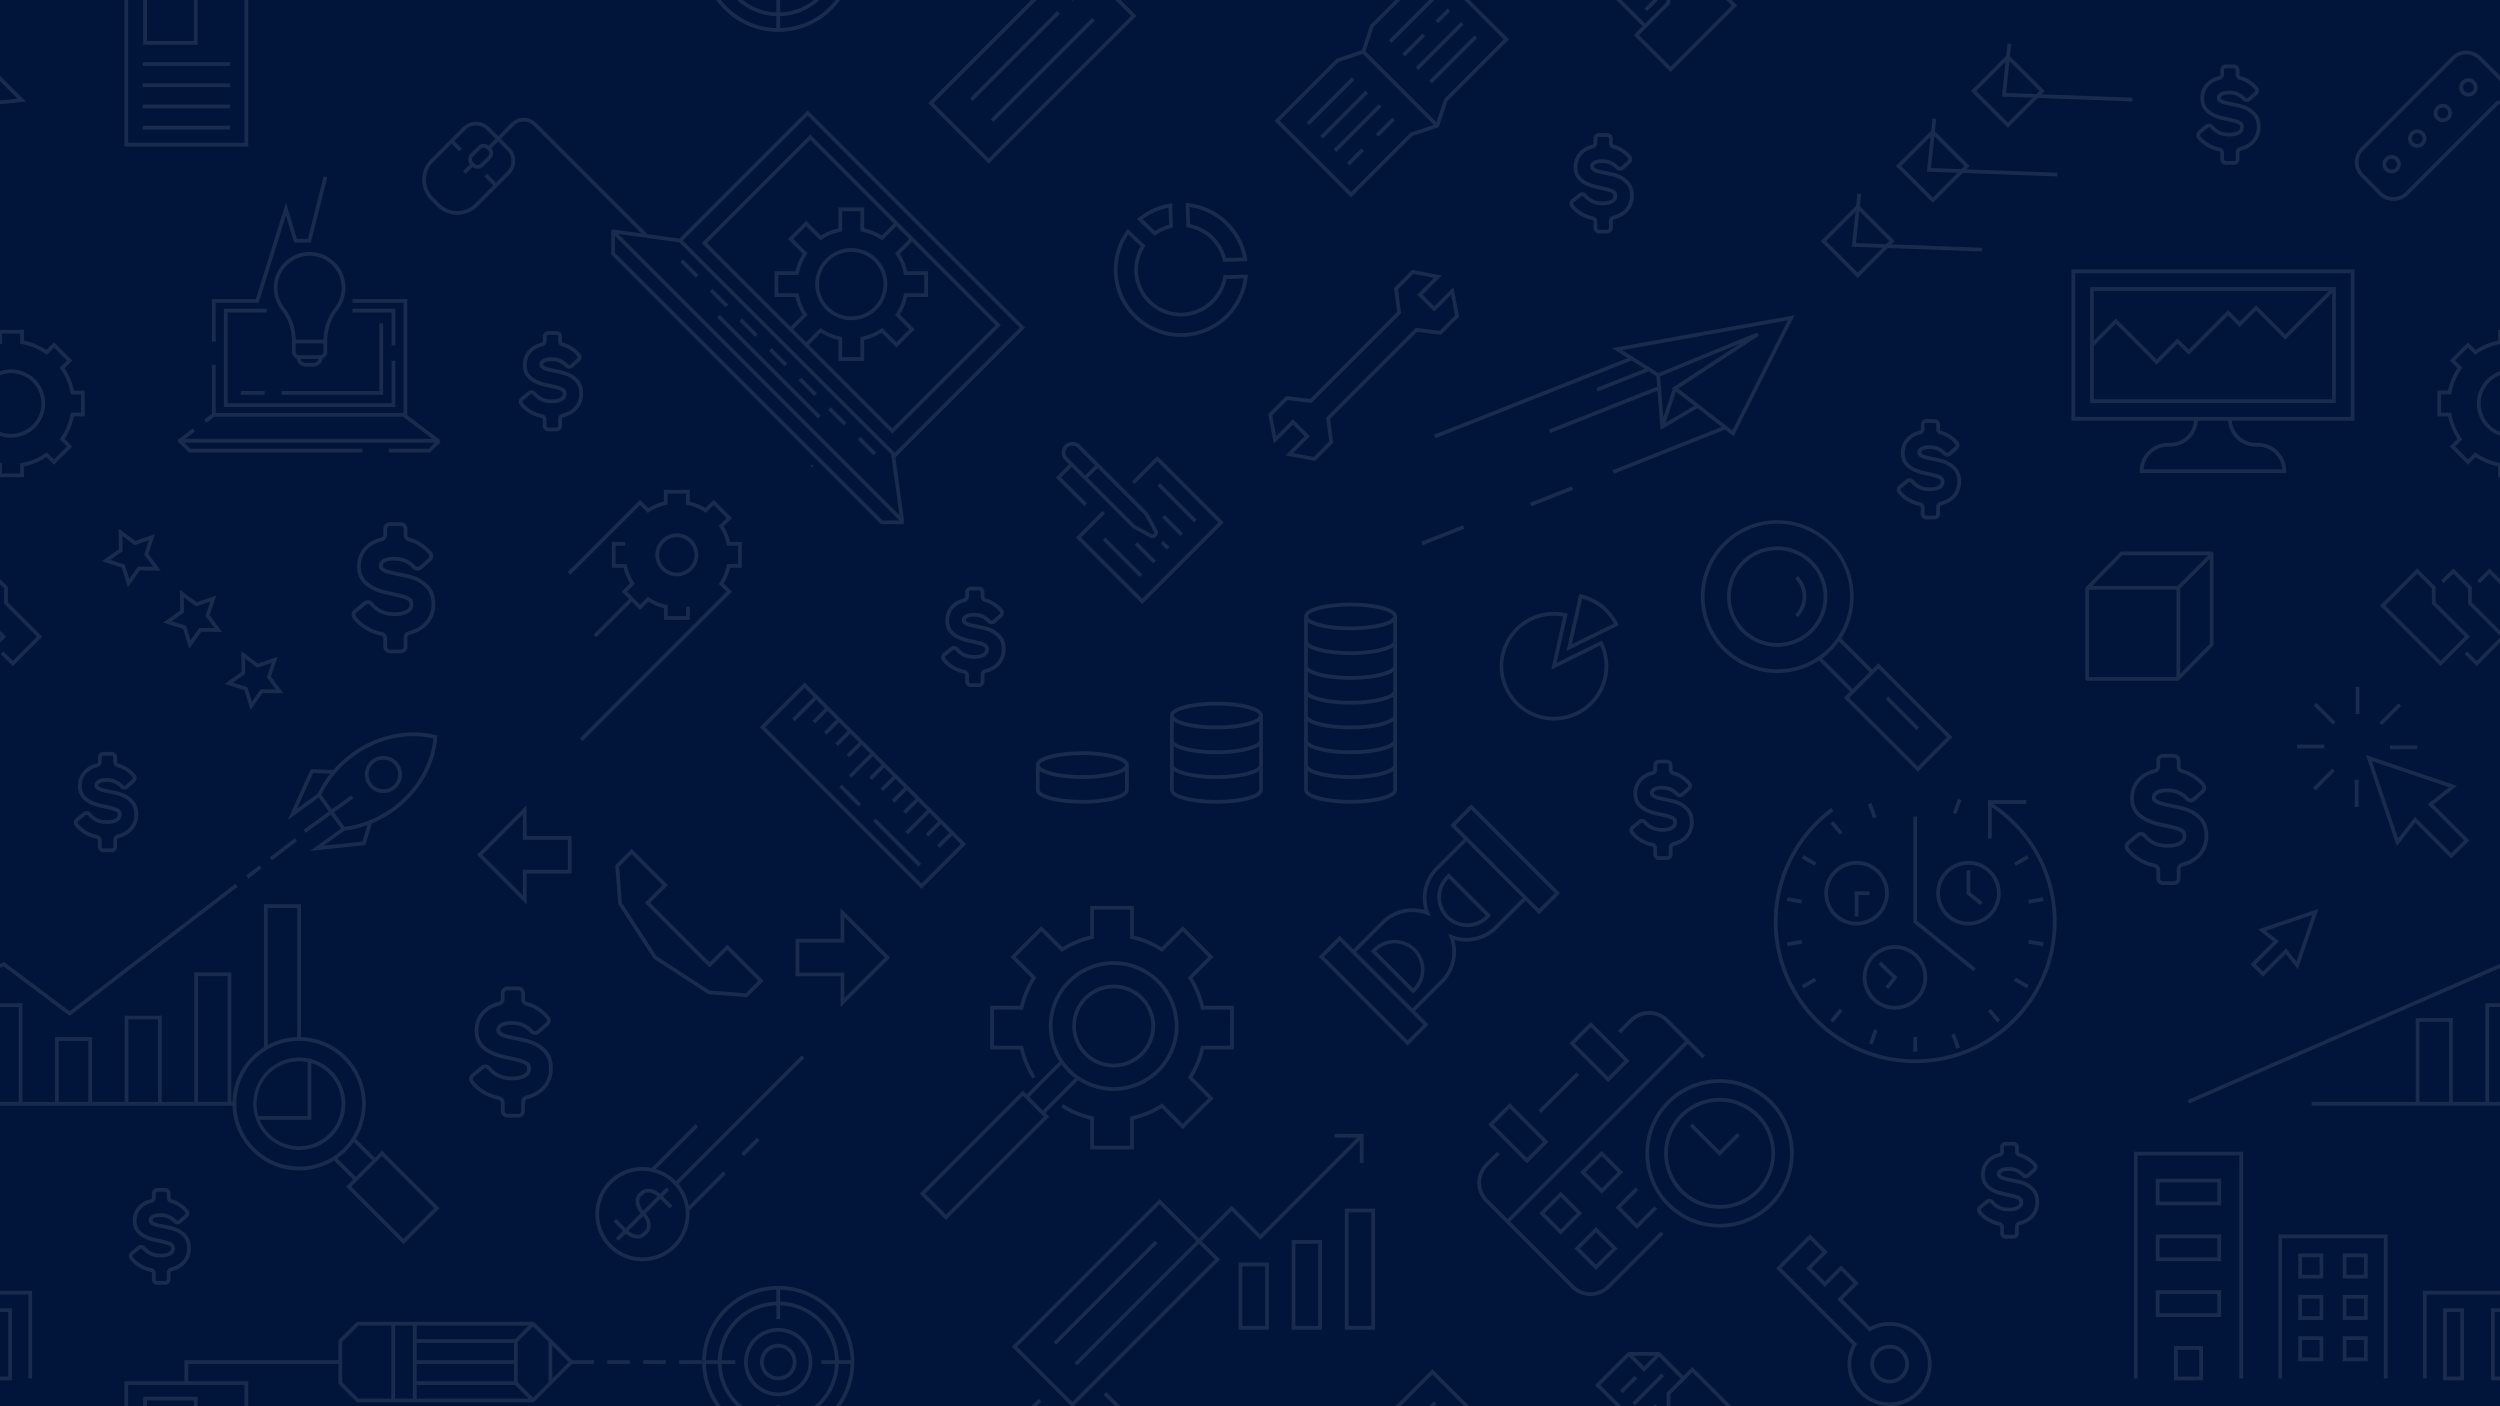 <svg id="Layer_1" data-name="Layer 1" xmlns="http://www.w3.org/2000/svg" viewBox="0 0 5333 3000"><title>Artboard 2</title><rect width="5333" height="3000" style="fill:#01153a"/><g style="opacity:0.1"><path d="M3791.17,1165.62a107,107,0,1,0,75.68,31.35A106.31,106.31,0,0,0,3791.17,1165.62Zm70,177a99,99,0,1,1,0-140A99.13,99.13,0,0,1,3861.19,1342.66Z" style="fill:#fff"/><path d="M3906.44,1157.37c-63.56-63.56-167-63.56-230.54,0s-63.57,167,0,230.55a163.15,163.15,0,0,0,204.48,21.22l66.24,66.23-13.2,13.2,157.68,157.69,73.69-73.68L4007.1,1414.89l-13.2,13.2-66.23-66.24a163.13,163.13,0,0,0-21.23-204.48Zm93.12,276.38,7.54-7.55,146.37,146.38L4091.1,1635l-146.37-146.38,31.19-31.18,23.64-23.64Zm-11.31,0-18,18-18,18-65.21-65.21a164.34,164.34,0,0,0,14.47-11.9l.69-.64c1.42-1.33,2.83-2.67,4.21-4s2.72-2.78,4-4.2l.68-.73a166,166,0,0,0,11.88-14.45Zm-67.6-75.79-1.45,2.12a156.34,156.34,0,0,1-13.38,16.9l-.77.84c-.56.6-1.11,1.2-1.68,1.79-.85.89-1.71,1.78-2.58,2.65s-1.76,1.74-2.65,2.59l-1.74,1.61c-.3.28-.6.57-.9.84-.84.77-1.7,1.53-2.56,2.29l-.07.06a156.17,156.17,0,0,1-14.26,11l-2.11,1.45a155.16,155.16,0,0,1-194.95-19.86c-60.44-60.44-60.44-158.79,0-219.23A155,155,0,0,1,3920.65,1358Z" style="fill:#fff"/><path d="M3829.43,1234.39a54.11,54.11,0,0,1,0,76.51l5.65,5.66a62.11,62.11,0,0,0,0-87.83Z" style="fill:#fff"/><rect x="4054.13" y="1475.05" width="8" height="93" transform="translate(112.7 3315.17) rotate(-45)" style="fill:#fff"/><path d="M3428.1,2742a49.84,49.84,0,0,1-70.4,0l-136.14-136.14,379-379,30.8,30.8,5.65-5.65-78.37-78.37a57.77,57.77,0,0,0-81.7,0L3451.62,2199l5.66,5.66,25.27-25.28a49.81,49.81,0,0,1,70.4,0l41.91,41.92-379,378.95L3174,2558.29a49.82,49.82,0,0,1,0-70.39l25.27-25.28-5.65-5.65-25.28,25.27a57.86,57.86,0,0,0,0,81.71L3352,2747.66a57.86,57.86,0,0,0,81.71,0l114.95-114.95-5.65-5.66Z" style="fill:#fff"/><rect x="3268.15" y="2326.79" width="114.58" height="8" transform="translate(-674.12 3034.09) rotate(-45)" style="fill:#fff"/><path d="M3174.68,2398.86l82.69,82.69,45.78-45.78-82.69-82.69Zm82.69,71.38L3186,2398.86l34.46-34.46,71.37,71.37Z" style="fill:#fff"/><path d="M3476.21,2262.72l-82.69-82.7-45.78,45.78,82.69,82.69Zm-82.69-71.38,71.37,71.38-34.46,34.46-71.38-71.38Z" style="fill:#fff"/><path d="M3751.77,2376.71a118.24,118.24,0,1,0,34.64,83.62A117.48,117.48,0,0,0,3751.77,2376.71Zm-5.65,161.57a110.25,110.25,0,1,1,0-155.91A109.51,109.51,0,0,1,3746.12,2538.28Z" style="fill:#fff"/><path d="M3780.1,2348.39c-61.72-61.73-162.16-61.73-223.88,0s-61.72,162.15,0,223.87a158.47,158.47,0,0,0,223.88,0C3841.82,2510.54,3841.82,2410.11,3780.1,2348.39Zm-5.66,218.22a150.3,150.3,0,1,1,44-106.28A149.31,149.31,0,0,1,3774.44,2566.61Z" style="fill:#fff"/><polygon points="3668.16 2454.67 3610.41 2396.93 3604.76 2402.58 3668.16 2465.98 3711.33 2422.81 3705.68 2417.15 3668.16 2454.67" style="fill:#fff"/><path d="M3283.58,2588l45.77,45.78,45.78-45.78-45.78-45.78Zm45.77,34.46L3294.89,2588l34.46-34.46,34.46,34.46Z" style="fill:#fff"/><path d="M3462.44,2500.67l-45.77-45.77-45.78,45.77,45.78,45.78Zm-45.77-34.46,34.46,34.46-34.46,34.46-34.46-34.46Z" style="fill:#fff"/><path d="M3450.41,2663.28l-45.77-45.78-45.78,45.78,45.78,45.77Zm-45.77-34.47,34.46,34.47-34.46,34.46-34.47-34.46Z" style="fill:#fff"/><polygon points="3489.13 2533.01 3446.18 2575.96 3491.95 2621.73 3534.9 2578.79 3529.24 2573.13 3491.95 2610.42 3457.49 2575.96 3494.78 2538.67 3489.13 2533.01" style="fill:#fff"/><path d="M2375.72,2277a88.34,88.34,0,1,0-62.46-25.88A87.74,87.74,0,0,0,2375.72,2277Zm-56.81-145.15a80.34,80.34,0,1,1,0,113.62A79.84,79.84,0,0,1,2318.91,2131.83Z" style="fill:#fff"/><path d="M2299.9,2304.5a138.34,138.34,0,1,0-40-40l-69.79,69.79-8-8-220,220,56,56,220-220-8-8Zm-54.61-115.86a130.35,130.35,0,1,1,58.21,108.65l-1.81-1.25q-4.83-3.33-9.37-7.12l-.21-.18c-.67-.56-1.34-1.12-2-1.7l-.55-.49-1.66-1.48-1-.93-1.2-1.12-2.21-2.15h0l-.24-.25c-.64-.65-1.28-1.3-1.91-2l-1.11-1.18-.95-1c-.49-.54-1-1.09-1.46-1.64-.17-.19-.34-.37-.5-.56-.57-.66-1.14-1.32-1.7-2l-.18-.22q-3.78-4.53-7.12-9.37l-1.26-1.81A129.55,129.55,0,0,1,2245.29,2188.64Zm19.22,82.48a143.46,143.46,0,0,0,9.47,11.38l.65.7q1.57,1.68,3.21,3.32t3.32,3.2l.71.66a139.47,139.47,0,0,0,11.37,9.47l-68.78,68.78-28.73-28.73Zm-246.37,319.79-44.69-44.69,208.64-208.64,2.33,2.32,40,40h0l2.32,2.33Z" style="fill:#fff"/><path d="M2543.82,2086.37l45-45L2523,1975.53l-45,45a199.79,199.79,0,0,0-59.26-24.54v-63.66h-93.1V1996a199.74,199.74,0,0,0-59.25,24.54l-45-45-65.83,65.83,45,45a199.63,199.63,0,0,0-24.54,59.25h-63.65v93.1H2176a199.78,199.78,0,0,0,26.26,62l6.73-4.31a192,192,0,0,1-25.89-62.53l-.69-3.14h-62.06v-77.1h62.06l.69-3.14A191.89,191.89,0,0,1,2209,2088l1.74-2.71-43.88-43.88,54.51-54.51,43.88,43.88L2268,2029a192.07,192.07,0,0,1,62.53-25.89l3.14-.69v-62.07h77.1v62.07l3.14.69a192,192,0,0,1,62.53,25.89l2.71,1.74,43.88-43.88,54.51,54.51-43.88,43.88,1.74,2.71a192.22,192.22,0,0,1,25.9,62.53l.69,3.14H2624v77.1H2562l-.69,3.14a192.22,192.22,0,0,1-25.9,62.53l-1.74,2.71,43.88,43.88L2523,2397.49l-43.88-43.88-2.71,1.74a192,192,0,0,1-62.53,25.89l-3.14.69V2444h-77.1v-62.07l-3.14-.69a192.07,192.07,0,0,1-62.53-25.89l-4.31,6.73a199.88,199.88,0,0,0,62,26.26V2452h93.1v-63.66A199.79,199.79,0,0,0,2478,2363.8l45,45,65.83-65.83-45-45a199.63,199.63,0,0,0,24.54-59.25H2632v-93.1h-63.66A199.63,199.63,0,0,0,2543.82,2086.37Z" style="fill:#fff"/><path d="M4001.71,2880.7a41.3,41.3,0,1,0,58.4,0A41.36,41.36,0,0,0,4001.71,2880.7Zm52.74,52.74a33.28,33.28,0,1,1,0-47.08A33.33,33.33,0,0,1,4054.45,2933.44Z" style="fill:#fff"/><path d="M3989.29,2830.44l-58.68-58.68,34.7-34.7-37.83-37.84-34.71,34.7-28.48-28.48,34.7-34.7-37.83-37.84-72.54,72.54,162.83,162.83a89.7,89.7,0,1,0,37.84-37.83Zm99.38,137.22a81.7,81.7,0,0,1-128.8-98.12l1.51-2.65-161.45-161.45,61.23-61.22,26.52,26.52-34.7,34.7,39.79,39.8,34.71-34.7,26.52,26.52-34.71,34.7,68.61,68.61,2.65-1.51a81.69,81.69,0,0,1,98.12,128.8Z" style="fill:#fff"/><polygon points="2289.52 0 2285.69 0 2287.6 1.91 2289.52 0" style="fill:#fff"/><polygon points="2109.19 349.06 2424.29 33.95 2390.34 0 2379.03 0 2412.98 33.95 2109.19 337.74 1991.37 219.92 2211.3 0 2199.98 0 1980.06 219.92 2109.19 349.06" style="fill:#fff"/><rect x="2033.3" y="115.65" width="263.25" height="8" transform="translate(549.49 1565.87) rotate(-45)" style="fill:#fff"/><rect x="2071.64" y="145.21" width="305.63" height="8" transform="translate(546.02 1616.63) rotate(-45)" style="fill:#fff"/><path d="M5152.3,1754.69l76.6,76.6,38.66-38.66L5191,1716l50.14-39.48-194.2-65.92,65.92,194.2Zm72.26-75.31-45.63,35.94,77.31,77.31L5228.9,1820l-77.32-77.32-35.93,45.63-56-164.87Z" style="fill:#fff"/><rect x="4900.2" y="1588.36" width="57.85" height="8" style="fill:#fff"/><rect x="4954.82" y="1493.63" width="8" height="57.85" transform="translate(375.79 3952.37) rotate(-45)" style="fill:#fff"/><rect x="5025.18" y="1465.28" width="8" height="57.85" style="fill:#fff"/><rect x="5070.05" y="1519.9" width="57.85" height="8" transform="translate(415.76 4051.61) rotate(-45)" style="fill:#fff"/><rect x="5098.4" y="1590.25" width="57.85" height="8" style="fill:#fff"/><rect x="5023.28" y="1663.48" width="8" height="57.85" style="fill:#fff"/><rect x="4928.56" y="1658.71" width="57.85" height="8" transform="translate(276.3 3992.47) rotate(-45)" style="fill:#fff"/><path d="M4849.43,2008.41l-48.52,48.52,26.61,26.61L4876,2035l25.72,32.67L4945.43,1939l-128.66,43.67Zm49.49,42.74L4876.75,2023l-49.23,49.22-15.29-15.29,49.22-49.23-28.15-22.17,99.34-33.72Z" style="fill:#fff"/><path d="M2805.37,983.33l38.51-38.66-6.47-51,34.24-34.38L3023,707.91l51,6.28,38.51-38.66-12.14-63-40.68,40.84-25-24.89,40.69-40.85-63.08-11.89-38.51,38.66,6.48,51L2828.94,816.74l-34.25,34.39-51-6.28-38.51,38.66,12.14,63L2758,905.7l25,24.9-40.69,40.84ZM2758,894.39l-35.67,35.8-8.48-44,32.76-32.89,51,6.28,37-37.15,154.15-154.16-6.48-51L3015,584.36l44.07,8.3-35.67,35.81,36.33,36.19,35.67-35.81,8.47,44-32.76,32.89-51-6.27L2866,853.65l-37,37.16,6.47,51-32.76,32.89-44.06-8.31,35.67-35.81Z" style="fill:#fff"/><path d="M1732.2,991.69c-3.22,0-3.22,5,0,5S1735.42,991.69,1732.2,991.69Z" style="fill:#fff"/><path d="M1728.44,287.16,1497,518.59l183.83,183.83h0l38.83,38.83,183.83,183.83,231.43-231.42ZM1508.33,518.59l220.11-220.12,178.18,178.18-25.82,25.81A120.94,120.94,0,0,0,1843.44,487V442.48h-54.92V487a121,121,0,0,0-37.37,15.46L1719.68,471l-38.83,38.83,31.47,31.47a121,121,0,0,0-15.46,37.37h-44.53v54.92h44.52A121,121,0,0,0,1712.32,671l-25.81,25.81Zm183.83,183.83L1722.57,672l-1.81-2.72A113.13,113.13,0,0,1,1704,628.79l-.65-3.21h-43V586.66h43l.65-3.21A113.13,113.13,0,0,1,1720.76,543l1.82-2.72-30.42-30.42,27.52-27.52,30.41,30.42,2.73-1.82a113.31,113.31,0,0,1,40.49-16.75l3.21-.64v-43h38.92v43l3.21.64a113.19,113.19,0,0,1,40.48,16.75l2.73,1.82,30.41-30.42,27.52,27.52-30.41,30.42,1.81,2.72a113,113,0,0,1,16.75,40.49l.65,3.21h43v38.92h-43l-.65,3.21a113,113,0,0,1-16.75,40.49l-1.81,2.72,30.41,30.42-27.52,27.52-30.41-30.42-2.73,1.82a113.19,113.19,0,0,1-40.48,16.75l-3.21.64v43h-38.92v-43l-3.21-.64a113.31,113.31,0,0,1-40.49-16.75l-2.73-1.82-30.41,30.42Zm33.18,33.17,25.81-25.81a121,121,0,0,0,37.37,15.46v44.52h54.92V725.24a120.94,120.94,0,0,0,37.36-15.46l31.47,31.47,38.84-38.83L1919.64,671a121,121,0,0,0,15.46-37.37h44.52V578.66H1935.1a121,121,0,0,0-15.46-37.37l25.81-25.81,178.18,178.18L1903.51,913.77Z" style="fill:#fff"/><rect x="1636.2" y="629.62" width="8" height="304.56" transform="translate(-72.48 1388.81) rotate(-45)" style="fill:#fff"/><rect x="1656.04" y="738.54" width="8" height="47.03" transform="translate(-52.64 1397.02) rotate(-45)" style="fill:#fff"/><rect x="1719.16" y="801.66" width="8" height="47.03" transform="translate(-78.78 1460.14) rotate(-45)" style="fill:#fff"/><rect x="1782.27" y="864.77" width="8" height="47.03" transform="translate(-104.92 1523.27) rotate(-45)" style="fill:#fff"/><rect x="1845.39" y="927.88" width="8" height="47.03" transform="translate(-131.07 1586.37) rotate(-45)" style="fill:#fff"/><rect x="1592.93" y="675.43" width="8" height="47.03" transform="translate(-26.5 1333.91) rotate(-45)" style="fill:#fff"/><rect x="1529.81" y="612.31" width="8" height="47.03" transform="translate(-0.35 1270.8) rotate(-45)" style="fill:#fff"/><rect x="1466.7" y="549.2" width="8" height="47.03" transform="translate(25.79 1207.68) rotate(-45)" style="fill:#fff"/><path d="M1087.22,371.73a40.26,40.26,0,0,0,0-56.91L1068.4,296l28.16-28.16a29.33,29.33,0,0,1,41.44,0l230,230-59.65-8.21a4.07,4.07,0,0,0-4.54,5l.13,48.26L1878.12,1117l1.17,1.17,48.66.13,0-6.2a4.11,4.11,0,0,0,.42-2.45l-18.41-134L2186.71,699,1725.92,238.22l-2.83-2.83L1449.48,509l-68.41-9.41L1143.66,262.18a37.34,37.34,0,0,0-52.76,0l-28.16,28.16-18.82-18.82a40.3,40.3,0,0,0-56.92,0l-68.34,68.35a61.57,61.57,0,0,0,0,87l13.23,13.23a61.51,61.51,0,0,0,87,0Zm795.39,738.49L1311.88,539.49l-.1-36,606.85,606.84ZM1723.09,246.7,2175.4,699,1908.87,965.54,1456.56,513.23ZM1449,517,1901,969l17.91,130.3L1318.72,499.09ZM975.38,450.09a53.16,53.16,0,0,1-37.84-15.67l-13.23-13.23a53.5,53.5,0,0,1,0-75.66l39.08-39.08,16.18,16.18,5.65-5.66-16.17-16.18,23.61-23.61a32.28,32.28,0,0,1,45.6,0L1057.08,296l-14.65,14.65a17.08,17.08,0,0,0-22.73,1.25l-15.91,15.9a17.06,17.06,0,0,0-1.25,22.74l-14.87,14.87,5.66,5.66,14.87-14.88a17,17,0,0,0,22.73-1.24L1046.84,339a17.09,17.09,0,0,0,1.25-22.73l14.65-14.65,18.82,18.82a32.28,32.28,0,0,1,0,45.6l-23.62,23.61-19-19-5.65,5.66,19,19-39.08,39.07A53.12,53.12,0,0,1,975.38,450.09Zm65.8-116.7-15.9,15.9a9.07,9.07,0,0,1-12.83,0l-3-3a9.05,9.05,0,0,1,0-12.82l15.9-15.9a9.07,9.07,0,0,1,12.83,0l3,3A9.08,9.08,0,0,1,1041.18,333.39Z" style="fill:#fff"/><path d="M1816,682.93a76.8,76.8,0,1,0-54.32-22.5A76.31,76.31,0,0,0,1816,682.93Zm-48.66-125.47a68.83,68.83,0,1,1-20.15,48.66A68.4,68.4,0,0,1,1767.32,557.46Z" style="fill:#fff"/><polygon points="2514.72 436.38 2514.72 436.46 2522.72 436.38 2514.72 436.38" style="fill:#fff"/><path d="M2465.9,501.21a90,90,0,0,1,32.93-14.8l3.22-.73-1.53-52.09-4.51.73a142.7,142.7,0,0,0-67.16,30.18l-3.54,2.88,37.91,35.76ZM2492.79,443l1.07,36.35A98.1,98.1,0,0,0,2464,492.83l-26.46-24.95A134.76,134.76,0,0,1,2492.79,443Z" style="fill:#fff"/><path d="M2519.09,718.68a143.15,143.15,0,0,0,142.36-128.39l.46-4.54-52.09,1.54-.53,3.25a91.43,91.43,0,1,1-167.57-63.69l1.76-2.78-37.91-35.75-2.67,3.7A142.05,142.05,0,0,0,2376,575.57C2376,654.48,2440.18,718.68,2519.09,718.68ZM2406.78,500.45l26.46,24.95a99.43,99.43,0,1,0,183.35,69.69L2653,594a134.66,134.66,0,0,1-133.86,116.66c-74.5,0-135.11-60.61-135.11-135.11A134.07,134.07,0,0,1,2406.78,500.45Z" style="fill:#fff"/><path d="M2534.06,485.37a92.06,92.06,0,0,1,74.19,70l.73,3.21,52.09-1.53-.73-4.51a143.14,143.14,0,0,0-126.53-119.28l-4.54-.46,1.54,52.09Zm117.57,63.9-36.36,1.07a99.53,99.53,0,0,0-76.66-72.27l-1.07-36.36A135.14,135.14,0,0,1,2651.63,549.27Z" style="fill:#fff"/><path d="M5269,1358.14l-73.28-73.28v-33l-39.37-39.37-79.3,79.3,129.15,129.15Zm-112.65-134.33,31.37,31.37v33l70,70-51.48,51.48-117.84-117.83Z" style="fill:#fff"/><polygon points="5283.23 1409.62 5263.1 1389.49 5257.44 1395.15 5283.23 1420.94 5333 1371.17 5333 1359.85 5283.23 1409.62" style="fill:#fff"/><polygon points="5272.76 1251.86 5233.38 1212.49 5207.33 1238.54 5212.99 1244.2 5233.38 1223.81 5264.76 1255.18 5264.76 1288.17 5333 1356.42 5333 1345.11 5272.76 1284.86 5272.76 1251.86" style="fill:#fff"/><polygon points="5284.37 1238.54 5290.03 1244.2 5310.42 1223.81 5333 1246.39 5333 1235.07 5310.42 1212.49 5284.37 1238.54" style="fill:#fff"/><polygon points="0 1345.11 0 1356.42 1.71 1358.14 0 1359.85 0 1371.16 13.03 1358.14 0 1345.11" style="fill:#fff"/><polygon points="8.79 1288.17 78.75 1358.14 27.26 1409.62 7.13 1389.49 1.47 1395.15 27.26 1420.94 90.06 1358.14 16.79 1284.86 16.79 1251.86 0 1235.08 0 1246.39 8.79 1255.18 8.79 1288.17" style="fill:#fff"/><path d="M96.27,860.78A72.74,72.74,0,0,0,0,791.93v8.52A64.77,64.77,0,1,1,0,921.12v8.51a72.72,72.72,0,0,0,96.27-68.85Z" style="fill:#fff"/><path d="M51,994.94A135.36,135.36,0,0,0,98.9,975.08l16.29,16.29,38.9-38.9L137.8,936.18a135.16,135.16,0,0,0,19.85-47.89h23v-55h-23a135.16,135.16,0,0,0-19.85-47.89l16.29-16.29-38.9-38.9L98.9,746.49A135.36,135.36,0,0,0,51,726.63v-23H0V734l.7-.14,3.3-.59V711.62H43v21.67l3.3.59A127.39,127.39,0,0,1,97.1,754.94l2.75,1.92,15.34-15.34,27.58,27.58-15.34,15.34,1.92,2.75A127.53,127.53,0,0,1,150.41,838l.59,3.3h21.67v39H151l-.59,3.3a127.53,127.53,0,0,1-21.06,50.79l-1.92,2.75,15.34,15.34-27.58,27.58L99.85,964.71l-2.75,1.92a127.39,127.39,0,0,1-50.79,21.06l-3.3.59V1010H4V988.28l-3.3-.59-.7-.14V1018H51Z" style="fill:#fff"/><path d="M5283.74,860.78A72.88,72.88,0,0,0,5333,929.63v-8.51a64.74,64.74,0,0,1,0-120.67v-8.51A72.88,72.88,0,0,0,5283.74,860.78Z" style="fill:#fff"/><path d="M5329,726.63a135.36,135.36,0,0,0-47.89,19.86l-16.29-16.29-38.9,38.9,16.3,16.29a135,135,0,0,0-19.86,47.89h-23v55h23a135,135,0,0,0,19.86,47.89l-16.3,16.29,38.9,38.9,16.29-16.29A135.36,135.36,0,0,0,5329,994.94v23h4v-30.4a127.44,127.44,0,0,1-50.09-20.92l-2.75-1.92-15.34,15.34-27.58-27.58,15.34-15.34-1.91-2.75a127.41,127.41,0,0,1-21.07-50.79l-.58-3.3h-21.68v-39H5229l.58-3.3a127.35,127.35,0,0,1,21.07-50.79l1.91-2.75-15.34-15.34,27.58-27.58,15.34,15.34,2.75-1.92A127.29,127.29,0,0,1,5333,734v-30.4h-4Z" style="fill:#fff"/><path d="M5230.12,120.85,5036.18,314.79a44,44,0,0,0,0,62.21l38.59,38.59a44,44,0,0,0,62.2,0l192.94-192.93,3.09-.32v-8l-6.74.69L5131.32,409.93a36,36,0,0,1-50.9,0l-38.59-38.59a36,36,0,0,1,0-50.89l193.94-193.94a36,36,0,0,1,50.9,0L5333,172.84V161.53l-40.68-40.68A44,44,0,0,0,5230.12,120.85Z" style="fill:#fff"/><path d="M5115.57,336.46a19.53,19.53,0,1,0,0,27.61,19.41,19.41,0,0,0,0-27.61Zm-5.66,22a11.52,11.52,0,1,1,0-16.3A11.44,11.44,0,0,1,5109.91,358.41Z" style="fill:#fff"/><path d="M5170.18,281.85a19.53,19.53,0,1,0,0,27.61,19.41,19.41,0,0,0,0-27.61Zm-5.66,22a11.53,11.53,0,1,1,0-16.31A11.48,11.48,0,0,1,5164.52,303.81Z" style="fill:#fff"/><path d="M5224.79,227.24a19.53,19.53,0,1,0,0,27.61,19.41,19.41,0,0,0,0-27.61Zm-5.66,22a11.53,11.53,0,1,1,0-16.31A11.48,11.48,0,0,1,5219.13,249.2Z" style="fill:#fff"/><path d="M5279.39,172.63a19.52,19.52,0,1,0,0,27.61,19.37,19.37,0,0,0,0-27.61Zm-5.65,22a11.53,11.53,0,1,1,0-16.31A11.48,11.48,0,0,1,5273.74,194.59Z" style="fill:#fff"/><polygon points="0 161.54 0 172.85 37.6 210.45 0 214.3 0 222.34 55.16 216.7 0 161.54" style="fill:#fff"/><polygon points="3484.98 74.81 3563.68 153.5 3705.54 11.64 3693.91 0 3682.59 0 3694.23 11.64 3563.68 142.19 3496.3 74.81 3563.11 7.99 3563.17 0 3555.17 0 3555.14 4.66 3509.46 50.33 3459.14 0 3447.82 0 3503.81 55.98 3484.98 74.81" style="fill:#fff"/><polygon points="3513.71 23.77 3536.59 0.88 3535.71 0 3526.16 0 3508.05 18.11 3513.71 23.77" style="fill:#fff"/><path d="M3591.21,2935l-50.85-50.85h-67.29l-70.57,70.56,45.32,45.33h11.32l-45.33-45.33,60.91-60.91,32.45,32.45,32-32,46.39,46.39-30.17,30.18-.21,29.21h8l.18-25.88,46.68-46.68,72.56,72.56h11.32L3610,2916.13Zm-84-20.06-22.79-22.79H3530Z" style="fill:#fff"/><rect x="3452.4" y="2949.37" width="43.91" height="8" transform="translate(-1070.74 3321.7) rotate(-45)" style="fill:#fff"/><rect x="3472" y="2959.87" width="87.82" height="8" transform="translate(-1065.99 3354.22) rotate(-45)" style="fill:#fff"/><polygon points="3526.16 3000 3535.71 3000 3530.94 2995.23 3526.16 3000" style="fill:#fff"/><path d="M3194,1981.35l60.19-60.19,29,29,44.82-44.82-189.64-189.64-44.82,44.82,29,29-60.19,60.19a93.26,93.26,0,0,0-23.68,91.52,93.26,93.26,0,0,0-91.52,23.68L2886.86,2025l-29-29-44.82,44.82,189.64,189.64,44.82-44.82-29-29,60.19-60.19a93.26,93.26,0,0,0,23.68-91.52A93.26,93.26,0,0,0,3194,1981.35Zm-89.16-220.86,33.5-33.5,178.32,178.32-33.5,33.5Zm-68.58,425.22-33.5,33.5-178.32-178.32,33.5-33.5,23.31,23.31,131.7,131.7Zm56.16-185.57a85.23,85.23,0,0,1-19.28,90.75l-60.19,60.2L2892.51,2030.7l60.2-60.19a85.26,85.26,0,0,1,90.76-19.28l8.38,3.23-3.22-8.39a85.26,85.26,0,0,1,19.28-90.76l60.19-60.19,120.39,120.38-60.2,60.19a85.24,85.24,0,0,1-90.76,19.28l-8.39-3.22Z" style="fill:#fff"/><path d="M2930.13,2023.15l-6,6,90.32,90.33,6-6a63.87,63.87,0,0,0-90.32-90.32Zm84.66,84.67-.34.34-79-79,.35-.34a55.86,55.86,0,1,1,79,79Z" style="fill:#fff"/><path d="M3174.9,1959l6-6-90.33-90.32-6,6A63.87,63.87,0,0,0,3174.9,1959Zm-84.66-5.65a55.92,55.92,0,0,1,0-79l.34-.35,79,79-.34.35A55.94,55.94,0,0,1,3090.24,1953.37Z" style="fill:#fff"/><path d="M2980.08,1685V1315c0-19.35-49.85-29.47-99.1-29.47s-99.11,10.12-99.11,29.47V1685c0,19.35,49.86,29.47,99.11,29.47S2980.08,1704.38,2980.08,1685ZM2881,1293.5c55.61,0,91.1,12.71,91.1,21.47s-35.49,21.47-91.1,21.47-91.11-12.71-91.11-21.47S2825.36,1293.5,2881,1293.5Zm-91.11,33.85c16,11.26,53.73,17.09,91.11,17.09s75.08-5.83,91.1-17.09v40.49c0,8.75-35.49,21.47-91.1,21.47s-91.11-12.72-91.11-21.47Zm0,52.86c16,11.27,53.73,17.1,91.11,17.1s75.08-5.83,91.1-17.1v40.49c0,8.76-35.49,21.48-91.1,21.48s-91.11-12.72-91.11-21.48Zm0,52.87c16,11.27,53.73,17.1,91.11,17.1s75.08-5.83,91.1-17.1v40.49c0,8.75-35.49,21.47-91.1,21.47s-91.11-12.72-91.11-21.47Zm0,52.86c16,11.27,53.73,17.1,91.11,17.1s75.08-5.83,91.1-17.1v40.49c0,8.76-35.49,21.48-91.1,21.48s-91.11-12.72-91.11-21.48Zm0,52.87c16,11.27,53.73,17.1,91.11,17.1s75.08-5.83,91.1-17.1v40.49c0,8.75-35.49,21.47-91.1,21.47s-91.11-12.72-91.11-21.47Zm0,52.87c16,11.26,53.73,17.09,91.11,17.09s75.08-5.83,91.1-17.09v40.48c0,8.76-35.49,21.48-91.1,21.48s-91.11-12.72-91.11-21.48Zm0,93.35v-40.49c16,11.27,53.73,17.1,91.11,17.1s75.08-5.83,91.1-17.1V1685c0,8.76-35.49,21.47-91.1,21.47S2789.87,1693.79,2789.87,1685Z" style="fill:#fff"/><path d="M2594.9,1496.91c-49.25,0-99.11,10.12-99.11,29.47V1685c0,19.35,49.86,29.47,99.11,29.47s99.1-10.12,99.1-29.47v-158.6C2694,1507,2644.15,1496.91,2594.9,1496.91ZM2686,1685c0,8.75-35.49,21.47-91.1,21.47s-91.11-12.72-91.11-21.47v-40.49c16,11.27,53.74,17.1,91.11,17.1s75.08-5.83,91.1-17.1Zm0-52.87c0,8.76-35.49,21.48-91.1,21.48s-91.11-12.72-91.11-21.48v-40.49c16,11.27,53.74,17.1,91.11,17.1s75.08-5.83,91.1-17.1Zm0-52.86c0,8.75-35.49,21.47-91.1,21.47s-91.11-12.72-91.11-21.47v-40.49c16,11.26,53.74,17.1,91.11,17.1s75.08-5.84,91.1-17.1Zm-91.1-31.39c-55.62,0-91.11-12.72-91.11-21.48s35.49-21.47,91.11-21.47,91.1,12.71,91.1,21.47S2650.51,1547.86,2594.9,1547.86Z" style="fill:#fff"/><path d="M2308.82,1714.45c49.25,0,99.1-10.12,99.1-29.47v-52.87c0-19.35-49.85-29.47-99.1-29.47s-99.11,10.12-99.11,29.47V1685C2209.71,1704.33,2259.57,1714.45,2308.82,1714.45Zm0-103.81c55.61,0,91.1,12.72,91.1,21.47s-35.49,21.48-91.1,21.48-91.11-12.72-91.11-21.48S2253.2,1610.64,2308.82,1610.64Zm-91.11,33.85c16,11.27,53.74,17.1,91.11,17.1s75.08-5.83,91.1-17.1V1685c0,8.75-35.49,21.47-91.1,21.47s-91.11-12.72-91.11-21.47Z" style="fill:#fff"/><path d="M3062,934.89l418.46-165.83,28,17.72L3405.4,827.62l2.95,7.44,107.85-42.74-.35-.88,17.52,11.08,1.73,22.31-230.79,91.46,2.94,7.44,228.49-90.55,6.51,84.1L3621,870.73l25.39,19.65,26.29,20.35-233.07,92.36,3,7.44L3680,916.42l.41.32h0l17.78,13.76,130-258-389.49,70.17,33.37,21.09-413,163.69ZM3541.41,802.8l170.94-70.2L3566.1,828.25l2.2,1.7-20.1,60.53Zm11.5,98.89L3575,835.14l39.18,30.32Zm-92.53-154.78,353.47-63.68-118.41,235-38.67-29.92-76.89-59.52L3752,716.25l-3.71-7-210.66,86.52Z" style="fill:#fff"/><rect x="3261.94" y="1054.83" width="95.72" height="8" transform="translate(-157.28 1293.86) rotate(-21.62)" style="fill:#fff"/><rect x="3029.88" y="1137.89" width="95.72" height="8" transform="translate(-204.21 1214.21) rotate(-21.62)" style="fill:#fff"/><path d="M330.63,1139.6l-42.06,14.26L253,1127.3l.57,44.41-36.26,25.64,42.41,13.18L272.87,1253l25.65-36.27,44.41.57-26.57-35.59Zm-3.81,69.45-32.41-.42-18.71,26.46-9.62-30.95-30.95-9.62,26.46-18.71-.41-32.41,26,19.39,30.7-10.41-10.41,30.69Z" style="fill:#fff"/><path d="M461.45,1270.42l-42.06,14.26-35.6-26.56.57,44.41-36.26,25.64,42.41,13.18,13.18,42.41,25.65-36.26,44.41.57-26.57-35.59Zm-3.81,69.44-32.41-.41-18.71,26.46-9.62-31L366,1325.34l26.46-18.71-.41-32.41,26,19.39,30.69-10.41-10.4,30.69Z" style="fill:#fff"/><path d="M578,1443.29l14.26-42.06L550.2,1415.5l-35.59-26.57.57,44.41L478.92,1459l42.41,13.18,13.18,42.41,25.64-36.26,44.41.57Zm-22,27-18.71,26.46-9.62-31-31-9.62,26.46-18.71-.41-32.41,26,19.38,30.69-10.4-10.41,30.69,19.39,26Z" style="fill:#fff"/><polygon points="2294.93 1146.56 2436.7 1288.34 2610.48 1114.56 2468.71 972.78 2414.7 1026.79 2420.36 1032.45 2468.71 984.1 2599.17 1114.56 2436.7 1277.02 2306.24 1146.56 2357.46 1095.34 2351.8 1089.69 2294.93 1146.56" style="fill:#fff"/><path d="M2312.93,1079.22l5.66-5.65-55-55,22.32-22.32,129.92,129.92.41.41,37.51,20.34.54.24a11.82,11.82,0,0,0,4.07.73,11.74,11.74,0,0,0,11-15.76l-20.58-38L2303.38,948.73a23,23,0,0,0-32.5,32.5l9.35,9.35-28,28Zm129.31,19.69,19.63,36.19a3.73,3.73,0,0,1-4.62,4.62l-36.19-19.63L2320.47,1019.5l21.18-21.18Zm-165.7-123.34a15,15,0,0,1,21.18-21.18L2336,992.66l-21.18,21.19Z" style="fill:#fff"/><rect x="2506.87" y="1017.11" width="8" height="110.56" transform="translate(-22.88 2089.55) rotate(-45)" style="fill:#fff"/><rect x="2497.33" y="1093.38" width="8" height="55.28" transform="translate(-60.06 2097.05) rotate(-45)" style="fill:#fff"/><rect x="2481.32" y="1154.01" width="8" height="18.33" transform="translate(-94.53 2098.12) rotate(-45)" style="fill:#fff"/><rect x="2439.17" y="1151.55" width="8" height="55.28" transform="translate(-118.23 2072.94) rotate(-45)" style="fill:#fff"/><rect x="2390.54" y="1133.45" width="8" height="110.56" transform="translate(-139.21 2041.37) rotate(-45)" style="fill:#fff"/><path d="M2905.08,107.2l-54,18L2718.61,257.65l163.44,163.43L3013.14,290l56-18.68,18.68-56L3219,84.17,3134.79,0h-11.31l84.17,84.17L3080.87,211l-16.6,49.79L2912.82,109.28l17.26-51.79L2987.57,0h-11.32l-53.16,53.16Zm153.54,159.2L3008.82,283,2882.05,409.77,2729.92,257.65,2855.36,132.2l51.8-17.26Z" style="fill:#fff"/><rect x="3031.61" y="122.8" width="136.36" height="8" transform="translate(818.24 2229.02) rotate(-45)" style="fill:#fff"/><rect x="3002.88" y="94.07" width="136.36" height="8" transform="translate(830.15 2200.29) rotate(-45)" style="fill:#fff"/><rect x="2985.16" y="91.95" width="61.09" height="8" transform="translate(815.43 2160.52) rotate(-45)" style="fill:#fff"/><rect x="3059.66" y="29.91" width="36.17" height="8" transform="translate(877.49 2186.25) rotate(-45)" style="fill:#fff"/><polygon points="2968.2 91.64 3059.84 0 3048.53 0 2962.55 85.98 2968.2 91.64" style="fill:#fff"/><rect x="2930.63" y="267.21" width="49.52" height="8" transform="translate(673.81 2169.18) rotate(-45)" style="fill:#fff"/><rect x="2870.19" y="330.97" width="42.86" height="8" transform="translate(609.93 2142.61) rotate(-45)" style="fill:#fff"/><rect x="2827.76" y="269.18" width="136.36" height="8" transform="translate(655.03 2127.75) rotate(-45)" style="fill:#fff"/><rect x="2799.03" y="240.45" width="136.36" height="8" transform="translate(666.94 2099.03) rotate(-45)" style="fill:#fff"/><rect x="2770.3" y="211.71" width="136.36" height="8" transform="translate(678.84 2070.29) rotate(-45)" style="fill:#fff"/><rect x="2205.5" y="2753.52" width="305.63" height="8" transform="translate(-1259.13 2475.25) rotate(-45)" style="fill:#fff"/><polygon points="2354.07 2975.05 2379.03 3000 2390.34 3000 2359.73 2969.39 2354.07 2975.05" style="fill:#fff"/><polygon points="2221.36 2989.94 2215.7 2984.28 2199.98 3000 2211.3 3000 2221.36 2989.94" style="fill:#fff"/><polygon points="2976.25 3000 2987.57 3000 3055.52 2932.05 3123.48 3000 3134.79 3000 3055.52 2920.73 2976.25 3000" style="fill:#fff"/><polygon points="3058.97 2989.56 3048.53 3000 3059.84 3000 3064.63 2995.22 3058.97 2989.56" style="fill:#fff"/><path d="M2061,1800.61l-344.7-344.71-95.35,95.36,344.7,344.7Zm-344.7-333.39,19.53,19.52-46,46,5.66,5.65,46-45.95,18.49,18.48-26.51,26.51,5.66,5.66,26.51-26.51,18.48,18.49-26.5,26.51,5.65,5.65,26.51-26.5,18.49,18.48-26.51,26.51,5.66,5.66,26.51-26.51,18.48,18.49-26.5,26.51,5.65,5.65L1838,1589l18.49,18.48-46,46,5.66,5.66,46-46,18.49,18.49-26.5,26.51,5.65,5.65,26.51-26.51,18.49,18.49-26.51,26.51,5.66,5.66,26.5-26.51,18.49,18.49-26.5,26.5,5.65,5.66,26.51-26.51,18.49,18.49-26.51,26.51,5.66,5.66,26.5-26.51,18.49,18.49-46,46,5.66,5.66,46-46,18.49,18.49-26.51,26.51,5.66,5.65L2007,1758l18.49,18.49L1999,1803l5.66,5.66,26.51-26.51,18.47,18.48-84,84-333.39-333.39Z" style="fill:#fff"/><rect x="1909.77" y="1729.02" width="8" height="136.58" transform="translate(-710.36 1879.66) rotate(-45)" style="fill:#fff"/><rect x="1809.68" y="1668.04" width="8" height="58.36" transform="translate(-668.9 1779.6) rotate(-45)" style="fill:#fff"/><path d="M2642.17,2836.47h64.63V2693.4h-64.63Zm8-135.07h48.63v127.07h-48.63Z" style="fill:#fff"/><path d="M2755.43,2836.47h64.63V2645.28h-64.63Zm8-183.19h48.63v175.19h-48.63Z" style="fill:#fff"/><path d="M2868.69,2836.47h64.63v-258.3h-64.63Zm8-250.3h48.63v242.3h-48.63Z" style="fill:#fff"/><path d="M2602.71,2686.81l-39.47-39.46,64.05-64,61.3,61.31L2900.8,2432.4v48.21h8v-61.87h-61.87v8h48.21l-206.55,206.55-61.3-61.3-69.71,69.7-84-84-315.1,315.1L2285.69,3000h3.83ZM2473.57,2569l78.36,78.36-46.48,46.48L2292,2907.3l5.65,5.65,212.73-212.72,47.22-47.23,33.81,33.81L2287.6,2990.6l-117.81-117.82Z" style="fill:#fff"/><path d="M1476.17,1216a45.73,45.73,0,1,0-32.33,13.39A45.79,45.79,0,0,0,1476.17,1216Zm-70.05-32.33a37.73,37.73,0,1,1,11.05,26.67A37.49,37.49,0,0,1,1406.12,1183.67Z" style="fill:#fff"/><path d="M1543.71,1244.48a115.7,115.7,0,0,0,13.74-33.18h25V1156h-25a115.7,115.7,0,0,0-13.74-33.18l17.69-17.69-39.06-39.06-17.69,17.69a115.7,115.7,0,0,0-33.18-13.74v-25h-55.26v25A115.7,115.7,0,0,0,1383,1083.8l-17.69-17.69-154.13,154.13,5.66,5.66,148.47-148.48,16.58,16.58,2.72-1.76a108.07,108.07,0,0,1,36.41-15.08l3.16-.67V1053h39.26v23.46l3.16.67a108.07,108.07,0,0,1,36.41,15.08l2.71,1.76,16.59-16.58,27.75,27.75-16.58,16.58,1.76,2.72a108.07,108.07,0,0,1,15.08,36.41l.67,3.16h23.46v39.26H1551l-.68,3.16a107.85,107.85,0,0,1-15.07,36.41l-1.76,2.72,16.58,16.58L1237,1575.27l5.65,5.66,318.76-318.76Z" style="fill:#fff"/><path d="M1271.71,1359.53l76-76,17.67,17.67,17.69-17.69a115.7,115.7,0,0,0,33.18,13.74v25h55.26v-28.22h-8v20.22h-39.26v-23.46l-3.16-.68a107.85,107.85,0,0,1-36.41-15.07l-2.72-1.76-16.58,16.58-27.75-27.75,16.58-16.58-1.76-2.72a107.85,107.85,0,0,1-15.07-36.41l-.68-3.16H1313.2V1164h20.22v-8H1305.2v55.26h25a115.7,115.7,0,0,0,13.74,33.18l-17.69,17.69L1342,1277.9l-76,76Z" style="fill:#fff"/><path d="M4199.15,1836.61a68.81,68.81,0,1,0,68.81,68.81A68.88,68.88,0,0,0,4199.15,1836.61Zm0,129.62a60.81,60.81,0,1,1,60.81-60.81A60.88,60.88,0,0,1,4199.15,1966.23Z" style="fill:#fff"/><polygon points="4203.15 1856.59 4195.15 1856.59 4195.15 1907.32 4224.2 1930.86 4229.24 1924.64 4203.15 1903.51 4203.15 1856.59" style="fill:#fff"/><path d="M4029.26,1905.42a68.81,68.81,0,1,0-68.81,68.81A68.88,68.88,0,0,0,4029.26,1905.42Zm-129.62,0a60.81,60.81,0,1,1,60.81,60.81A60.88,60.88,0,0,1,3899.64,1905.42Z" style="fill:#fff"/><polygon points="3964.45 1909.42 3988.03 1909.42 3988.03 1901.42 3956.45 1901.42 3956.45 1955.14 3964.45 1955.14 3964.45 1909.42" style="fill:#fff"/><path d="M4111.11,2085a68.81,68.81,0,1,0-68.81,68.81A68.89,68.89,0,0,0,4111.11,2085Zm-68.81,60.81a60.81,60.81,0,1,1,60.81-60.81A60.88,60.88,0,0,1,4042.3,2145.84Z" style="fill:#fff"/><polygon points="4006.99 2057.04 4036.94 2085.46 4022.08 2104.94 4028.44 2109.79 4047.65 2084.6 4012.5 2051.24 4006.99 2057.04" style="fill:#fff"/><rect x="4159.22" y="1716.52" width="31.5" height="8" transform="translate(1130.22 5055.2) rotate(-70)" style="fill:#fff"/><path d="M4252.29,1714.9h70.18v-8h-81.7v7.61l-1.1,1.79,1.1.69v71.6h8v-66.43c81.84,54.72,130.37,145.16,130.37,244.08,0,161.89-131.71,293.6-293.61,293.6s-293.6-131.71-293.6-293.6a295,295,0,0,1,119.34-236.32l-4.75-6.44a304.39,304.39,0,0,0-89.18,104.64,301.64,301.64,0,1,0,569.8,138.12,301.35,301.35,0,0,0-134.85-251.34Z" style="fill:#fff"/><polygon points="4214.69 2065.69 4089.53 1964.33 4089.53 1742.04 4081.53 1742.04 4081.53 1968.15 4209.65 2071.91 4214.69 2065.69" style="fill:#fff"/><rect x="4081.53" y="2211.98" width="8" height="31.5" style="fill:#fff"/><rect x="4170.97" y="2196.21" width="8" height="31.5" transform="matrix(0.94, -0.34, 0.34, 0.94, -504.76, 1561.39)" style="fill:#fff"/><rect x="3992.1" y="1704.77" width="8" height="31.5" transform="matrix(0.94, -0.34, 0.34, 0.94, -347.46, 1470.57)" style="fill:#fff"/><rect x="4249.62" y="2150.8" width="8" height="31.5" transform="translate(-397.46 3241.11) rotate(-40)" style="fill:#fff"/><rect x="3913.45" y="1750.18" width="8" height="31.5" transform="translate(-218.59 2931.29) rotate(-40)" style="fill:#fff"/><rect x="4307.99" y="2081.24" width="8" height="31.5" transform="translate(339.87 4782.66) rotate(-60)" style="fill:#fff"/><rect x="3855.08" y="1819.75" width="8" height="31.5" transform="translate(339.88 4259.69) rotate(-60)" style="fill:#fff"/><rect x="4339.05" y="1995.9" width="8" height="31.5" transform="translate(1607.81 5939.4) rotate(-80)" style="fill:#fff"/><rect x="3824.02" y="1905.08" width="8" height="31.5" transform="translate(1271.62 5357.13) rotate(-80)" style="fill:#fff"/><rect x="4327.3" y="1916.83" width="31.5" height="8" transform="translate(-267.57 783.34) rotate(-10)" style="fill:#fff"/><rect x="3812.27" y="2007.65" width="31.5" height="8" transform="translate(-291.17 695.31) rotate(-10)" style="fill:#fff"/><rect x="4296.24" y="1831.49" width="31.5" height="8" transform="translate(-340.03 2402.05) rotate(-30)" style="fill:#fff"/><rect x="3843.33" y="2092.99" width="31.5" height="8" transform="translate(-531.47 2210.62) rotate(-30)" style="fill:#fff"/><rect x="3901.7" y="2162.55" width="31.5" height="8" transform="translate(-260.34 3774.81) rotate(-50)" style="fill:#fff"/><rect x="3980.35" y="2207.96" width="31.5" height="8" transform="translate(550.87 5210.62) rotate(-70)" style="fill:#fff"/><path d="M1347.41,1810.82l-34.94,34.94,6.38,83,75.74,116.34,116.34,75.74,83,6.38,34.94-34.94-77.3-77.3-37.74,37.75L1387,1925.86l37.75-37.74ZM1513.8,2064l37.74-37.74,66,66-26.69,26.68-77.26-5.94-113.21-73.7-73.7-113.21-5.94-77.26,26.68-26.69,66,66-37.74,37.74Z" style="fill:#fff"/><path d="M1123.38,1717.83l-105.65,105.65,105.65,105.66v-65.66h96v-80h-96Zm88,73.65v64h-96v54.34L1029,1823.48l86.34-86.34v54.34Z" style="fill:#fff"/><path d="M1793.1,2002.72h-96v80h96v65.65l105.65-105.65L1793.1,1937.07Zm8-46.34,86.34,86.34-86.34,86.34v-54.34h-96v-64h96Z" style="fill:#fff"/><path d="M117.3,2358.56H496a142.21,142.21,0,0,0,216.73,117.05l40.63,40.63-15.2,15.19,122.64,122.64,76.8-76.81L814.92,2454.63l-15.2,15.2-40.65-40.66c33.77-54.78,26.94-127.68-20.5-175.13a141.22,141.22,0,0,0-96.52-41.58V1928.89H563v304.92A143,143,0,0,0,537.53,2254,141.15,141.15,0,0,0,496,2350.56H493.5V2074.25H414.4v276.31H345V2166.64h-79.1v183.92H196.39V2212.41H117.3v138.15H47.84V2140.23H0v8H39.84v202.33H0v8H117.3Zm697.62,107.38,111.32,111.32-65.49,65.49L749.43,2531.43l9.54-9.54h0l13.6-13.6Zm-20.86,9.54L759,2510.58l-39.47-39.46q5-3.54,9.79-7.53l.2-.18,2.06-1.76.64-.57,1.68-1.5,1.1-1c.42-.39.84-.77,1.25-1.17.72-.69,1.44-1.39,2.15-2.1l.2-.19q1.2-1.2,2.37-2.43c.3-.31.59-.63.88-.94.47-.5.94-1,1.4-1.52s.72-.79,1.07-1.19l1.14-1.29,1.14-1.33,1-1.19c.4-.47.79-.95,1.17-1.42s.62-.77.92-1.16l1.15-1.46c.34-.44.67-.89,1-1.33s.79-1,1.17-1.57q.82-1.12,1.62-2.25ZM571,1936.89h63.09v275.57a141.3,141.3,0,0,0-63.09,16.7ZM543.18,2259.7a134.17,134.17,0,0,1,189.73,0c45.7,45.69,51.47,116.42,17.33,168.45l-.7,1c-.37.57-.75,1.13-1.14,1.69l-1,1.46-.9,1.26c-.46.63-.93,1.25-1.4,1.87l-.64.84c-.57.75-1.15,1.48-1.73,2.21-.14.16-.27.33-.4.49-.66.81-1.33,1.61-2,2.41l-.23.27c-.69.82-1.41,1.62-2.12,2.42l-.19.22c-.68.75-1.37,1.49-2.07,2.23l-.33.36c-.62.66-1.26,1.31-1.9,1.95-.18.19-.36.38-.55.56l-.24.24q-1.11,1.11-2.25,2.19l-.33.31c-.75.71-1.51,1.41-2.28,2.11l-.06,0a135.28,135.28,0,0,1-16.7,12.82l-1.95,1.27A134.19,134.19,0,0,1,543.18,2259.7ZM422.4,2082.25h63.1v268.31H422.4Zm-148.55,92.39H337v175.92h-63.1ZM125.3,2220.41h63.09v130.15H125.3Z" style="fill:#fff"/><rect x="570.77" y="1807.82" width="67.22" height="8" transform="translate(-978.75 743.34) rotate(-37.54)" style="fill:#fff"/><rect x="523.97" y="1856.09" width="35.16" height="8" transform="translate(-1021.16 715.04) rotate(-37.54)" style="fill:#fff"/><polygon points="148.49 2167.12 506.77 1891.86 501.9 1885.52 148.43 2157.08 8.83 2052.33 0 2056.18 0 2064.9 7.76 2061.52 148.49 2167.12" style="fill:#fff"/><path d="M638.05,2453.22a98.68,98.68,0,0,0,26.25-193.79v-1.21h-4.91a99.58,99.58,0,0,0-21.34-2.31,98.66,98.66,0,0,0,0,197.31Zm-90.65-98.65A90.56,90.56,0,0,1,638.05,2264a91.87,91.87,0,0,1,18.25,1.85v114.91H551.21A91,91,0,0,1,547.4,2354.57Zm116.9,34.15v-120.9A90.62,90.62,0,1,1,554,2388.72Z" style="fill:#fff"/><path d="M824.14,1613A39.59,39.59,0,1,0,841,1684.24h0A39.6,39.6,0,0,0,824.14,1613Zm12.15,64.72h0a31.6,31.6,0,1,1,7.15-44.11A31.64,31.64,0,0,1,836.29,1677.75Z" style="fill:#fff"/><path d="M840.12,1566.55a231.86,231.86,0,0,0-88.9,39.25,235.47,235.47,0,0,0-40.15,36.66L662.9,1641l-49,108,66-47.59,21.46,29.76L647.51,1770l4.68,6.49,53.81-38.8,21.46,29.77-66,47.59,118-12.4,13.78-46.15a235.43,235.43,0,0,0,47.47-26.54A231.89,231.89,0,0,0,906,1658c15.43-26.88,24.64-56.46,26.66-85.55l.23-3.32-3.22-.83C901.47,1561,870.49,1560.41,840.12,1566.55ZM678,1692.87l-44.45,32.05L668,1649.11l36.6,1.15A219.76,219.76,0,0,0,678,1692.87Zm95.3,102.35-82.79,8.7,44.43-32a220.47,220.47,0,0,0,48.84-11.74ZM836,1723.44c-30.54,22-65.51,36-101.28,40.42L712.49,1733l41.23-29.72-4.68-6.49-41.23,29.72-22.26-30.87c15.52-32.53,39.8-61.31,70.35-83.33,50.53-36.44,113.28-50.17,168.55-37.06C919.43,1631.81,886.57,1687,836,1723.44Z" style="fill:#fff"/><polygon points="4670.06 2353.82 5333 2064.9 5333 2056.18 4666.87 2346.49 4670.06 2353.82" style="fill:#fff"/><path d="M5309.75,2350.56V2148.23H5333v-8h-31.25v210.33h-69.46V2171.78H5153.2v178.78h-222v8H5333v-8Zm-85.46,0H5161.2V2179.78h63.09Z" style="fill:#fff"/><path d="M1427.08,2539l-5.65-5.65-13.09,13.09c-13.95-11.92-31.95-14.13-41.51-4.57l-4.91,4.92c-9.56,9.56-7.36,27.55,4.56,41.5l-32,32-20.21-20.21-5.66,5.66,20.21,20.2-15.13,15.13,5.66,5.66,15.24-15.24a43.86,43.86,0,0,0,20.05,10.06,31.72,31.72,0,0,0,5.79.55c6.24,0,11.68-2.07,15.66-6l6.05-6.05c9.56-9.56,7.35-27.55-4.56-41.5l30.88-30.88,20.2,20.2,5.66-5.66-20.2-20.2ZM1379.76,2610c1.13,6,0,11.07-3.29,14.32l-6,6c-3.25,3.25-8.33,4.42-14.33,3.3a35.5,35.5,0,0,1-15.85-7.88l31.64-31.64A35.4,35.4,0,0,1,1379.76,2610Zm-7.61-27.43a35.58,35.58,0,0,1-7.87-15.85c-1.12-6,0-11.08,3.3-14.32l4.91-4.92c6.4-6.39,19.59-4.17,30.17,4.58Z" style="fill:#fff"/><path d="M1442,2519.6l-.62-.63a99.84,99.84,0,0,0-42.25-25.2l90-90-5.66-5.66-93.39,93.39a100.44,100.44,0,1,0,80.75,98.48c0-2.55-.1-5.09-.28-7.61l77.7-77.71-5.66-5.65-73.3,73.3a99.51,99.51,0,0,0-21.88-46.81l268.32-268.32-5.66-5.66Zm20.81,70.41a92.39,92.39,0,1,1-27.08-65.39A91.86,91.86,0,0,1,1462.85,2590Z" style="fill:#fff"/><rect x="1577.48" y="2442.44" width="46.77" height="8" transform="translate(-1261.06 1848.76) rotate(-45)" style="fill:#fff"/><path d="M401.44,2946.38v-36.85H722v42.59l39.32,39.32H1138.7l81.91-81.91H1267v-8h-46.34l-81.91-81.91H761.32L722,2858.94v42.59H393.44v44.85H265.31V3000h8v-45.62H521.56V3000h8v-53.62Zm776.66-76,35.19,35.19-35.19,35.19Zm-8-8v86.38l-32.87,32.88-32.79-32.79v-86.56l32.79-32.79Zm-281.33-34.72h239l-29,29h-210Zm0,37h207.67v36.93H888.77Zm0,44.93h207.67v36.85H888.77Zm0,44.85h209.92l29.07,29.06h-239Zm-46-126.76h38v155.82h-38ZM730,2862.25l34.63-34.63h70.14v155.82H764.63L730,2948.81Z" style="fill:#fff"/><polygon points="305.51 2979.4 305.51 3000 313.51 3000 313.51 2987.4 413.54 2987.4 413.54 3000 421.54 3000 421.54 2979.4 305.51 2979.4" style="fill:#fff"/><path d="M1660.13,2944.4a38.87,38.87,0,1,0-27.48-11.39A38.62,38.62,0,0,0,1660.13,2944.4Zm-21.82-60.69a30.87,30.87,0,1,1-9,21.82A30.66,30.66,0,0,1,1638.31,2883.71Z" style="fill:#fff"/><rect x="1656.13" y="2997.23" width="8" height="2.77" style="fill:#fff"/><path d="M1775,2790.71a162.38,162.38,0,0,0-229.64,0c-56.91,56.91-62.65,145.89-17.26,209.29h10a154,154,0,0,1-32.14-90.47h25.28a128.15,128.15,0,0,0,37.73,87.25q1.65,1.65,3.35,3.22h12.22a123.07,123.07,0,0,1-9.92-8.88,120.19,120.19,0,0,1-35.37-81.59h29.27v-8h-29.27a121,121,0,0,1,117-117v29.27h8v-29.27a121,121,0,0,1,117,117h-29.27v8h29.27a121,121,0,0,1-45.3,90.47H1748q1.7-1.58,3.36-3.22a128.14,128.14,0,0,0,37.72-87.25h25.29a154,154,0,0,1-32.15,90.47h10C1837.61,2936.6,1831.86,2847.62,1775,2790.71Zm-118.82-14.15a129,129,0,0,0-125,125h-25.28a154.25,154.25,0,0,1,150.25-150.33Zm133,125a129,129,0,0,0-125-125V2751.2a154.25,154.25,0,0,1,150.26,150.33Z" style="fill:#fff"/><path d="M1660.13,2978.36a72.83,72.83,0,1,0-51.52-21.31A72.64,72.64,0,0,0,1660.13,2978.36Zm-45.86-118.7a64.87,64.87,0,1,1-19,45.87A64.43,64.43,0,0,1,1614.27,2859.66Z" style="fill:#fff"/><rect x="1295.58" y="2901.53" width="48" height="8" style="fill:#fff"/><rect x="1372.21" y="2901.53" width="48" height="8" style="fill:#fff"/><rect x="1448.85" y="2901.53" width="48" height="8" style="fill:#fff"/><polygon points="529.56 312.55 529.56 0 521.56 0 521.56 304.55 273.31 304.55 273.31 0 265.31 0 265.31 312.55 529.56 312.55" style="fill:#fff"/><polygon points="421.54 95.43 421.54 0 413.54 0 413.54 87.43 313.51 87.43 313.51 0 305.51 0 305.51 95.43 421.54 95.43" style="fill:#fff"/><rect x="304.48" y="132.65" width="185.91" height="8" style="fill:#fff"/><rect x="304.48" y="177.87" width="185.91" height="8" style="fill:#fff"/><rect x="304.48" y="223.09" width="185.91" height="8" style="fill:#fff"/><rect x="304.48" y="268.31" width="185.91" height="8" style="fill:#fff"/><path d="M1660.13,67.91A161.3,161.3,0,0,0,1775,20.35,164.45,164.45,0,0,0,1792.24,0h-10a158.65,158.65,0,0,1-13,14.7,153.33,153.33,0,0,1-105.17,45.16V34.44A128.58,128.58,0,0,0,1748,0H1735.8a120.7,120.7,0,0,1-71.67,26.44V0h-8V26.44A120.66,120.66,0,0,1,1584.46,0h-12.22a128.58,128.58,0,0,0,83.89,34.44V59.86A153.28,153.28,0,0,1,1551,14.7,158.65,158.65,0,0,1,1538,0h-10a165.32,165.32,0,0,0,17.29,20.35A161.32,161.32,0,0,0,1660.13,67.91Z" style="fill:#fff"/><path d="M3417.16,1366.44l-96.54,47.49,23.44-105-3.91-.87a115.84,115.84,0,1,0,78.78,62ZM3314.9,1529.12a107.91,107.91,0,1,1,19.59-214l-25.32,113.41,104.28-51.3a106.73,106.73,0,0,1,9.36,44A108,108,0,0,1,3314.9,1529.12Z" style="fill:#fff"/><path d="M3451.49,1330.13a115.36,115.36,0,0,0-78.77-62l-3.91-.87-27.07,121.29,111.52-54.85Zm-98.31,43.9,21.69-97.13a107.28,107.28,0,0,1,67.61,53.2Z" style="fill:#fff"/><path d="M4458.45,859.76h524.37V612.56H4458.45Zm8-239.2h501.28l-92.81,92.82-62.28-62.28-35,35-24.52-24.52L4669,745.75,4645.1,721.9l-44.61,44.61-87-87-47,47Zm0,117.26,47-47,87,87,44.61-44.62L4669,757.07l84.17-84.18,24.52,24.51,35-35,62.28,62.28,99.9-99.89v227H4466.45Z" style="fill:#fff"/><path d="M4629.29,944.69h-4.39a60.5,60.5,0,0,0-60.44,60.44v4H4876.8v-4a60.5,60.5,0,0,0-60.43-60.44H4812a51.33,51.33,0,0,1-51.1-47.27h261.64V574.9H4418.75V897.42h261.64A51.33,51.33,0,0,1,4629.29,944.69Zm182.68,8h4.4a52.5,52.5,0,0,1,52.28,48.44h-296a52.51,52.51,0,0,1,52.29-48.44h4.39a59.34,59.34,0,0,0,59.12-55.27h64.44A59.34,59.34,0,0,0,4812,952.69Zm-385.22-63.27V582.9h587.76V889.42Z" style="fill:#fff"/><path d="M4347,208.91l201.35,7.46.3-8-193.93-7.19,7.08-7.09-74.18-74.18,2.76-26.29-7.95-.83-2.73,26-75.3,75.3,78.7,78.7Zm-60.45-78.75,63.94,63.94-6.68,6.68-64.42-2.39Zm-8.18,1.28-7.83,74.63,65.55,2.43-53,53-67.39-67.39Z" style="fill:#fff"/><path d="M4201.68,354.18,4127.5,280l2.76-26.29-8-.84-2.73,26-75.29,75.29,78.7,78.7L4186.87,369l201.36,7.46.29-8-193.93-7.19ZM4123,421.57l-67.39-67.39,62.66-62.65-7.83,74.62,65.54,2.43Zm60.7-60.71-64.41-2.38,7.16-68.23,63.93,63.93Z" style="fill:#fff"/><path d="M4026.79,529.07l201.35,7.47.3-8-193.93-7.19,7.08-7.08-74.17-74.18,2.76-26.29-8-.83-2.73,26-75.3,75.3,78.7,78.7Zm-60.45-78.74,63.94,63.94L4023.6,521l-64.41-2.39Zm-8.17,1.28-7.83,74.63,65.54,2.43-53,53-67.38-67.38Z" style="fill:#fff"/><path d="M4650.16,1449.06l70.05-70.62a5.44,5.44,0,0,0,1.61-3.89V1183.37a5.49,5.49,0,0,0-5.34-6.81H4526.33a5.49,5.49,0,0,0-3.92,1.64l-70.83,72.32a5.83,5.83,0,0,0-3.21,5.2v190.75a5.84,5.84,0,0,0,5.83,5.83H4645A5.82,5.82,0,0,0,4650.16,1449.06Zm63.66-75.54-63,63.56V1255.72s0-.11,0-.16l63-63Zm-186.44-189h183.08l-65.35,65.34H4463.39Zm115.4,259.74H4456.37V1257.9h186.41Z" style="fill:#fff"/><path d="M938.53,938.53l-69.69-52.85V637.93h-117v8h109v235H460.06V778.17h-8V882.89L435.8,895.21l4.84,6.38,16.76-12.71H859.81l62.26,47.21H395.14l20.76-15.74L411.07,914,381,936.78a4,4,0,0,0-1.41,4.53l1,2.78h1.31L403,965.17H773.12v-8H406.34l-13.15-13.08H927.71l-13.16,13.08h-85.1v8h88.4l22.21-22.09-2.25-2.27Z" style="fill:#fff"/><path d="M584,613.41a75.65,75.65,0,0,0,16.25,47.7,105.26,105.26,0,0,1,22.45,64.62v24.39a15.52,15.52,0,0,0,10.08,14.5,19.47,19.47,0,0,0,19.36,17.55h16.59a19.47,19.47,0,0,0,19.36-17.55,15.52,15.52,0,0,0,10.08-14.5V725.73c0-23,8.07-46.06,22.73-65a76.44,76.44,0,0,0-61.55-123.2C618.11,538.13,584.31,572.16,584,613.41Zm84.73,160.76H652.15a11.48,11.48,0,0,1-11.09-8.55h38.77A11.48,11.48,0,0,1,668.74,774.17Zm21.44-24a7.52,7.52,0,0,1-7.5,7.5H638.21a7.52,7.52,0,0,1-7.5-7.5V732.5h59.47ZM708.5,565.26a68.45,68.45,0,0,1,6.08,90.6c-15.47,20-24.11,44.3-24.39,68.64H630.71a113.35,113.35,0,0,0-24.16-68.33A67.74,67.74,0,0,1,592,613.47c.27-36.93,30.53-67.4,67.46-67.91A68,68,0,0,1,708.5,565.26Z" style="fill:#fff"/><polygon points="460.06 645.93 551.82 645.93 609.9 459.55 627.36 517.39 663.12 517.39 698.06 378.46 690.3 376.51 656.89 509.39 633.3 509.39 610.02 432.26 545.93 637.93 452.06 637.93 452.06 728.5 460.06 728.5 460.06 645.93" style="fill:#fff"/><polygon points="835.34 736.78 843.34 736.78 843.34 658.64 751.81 658.64 751.81 666.64 835.34 666.64 835.34 736.78" style="fill:#fff"/><polygon points="569.09 658.64 477.55 658.64 477.55 868.16 843.34 868.16 843.34 769.89 835.34 769.89 835.34 860.16 485.55 860.16 485.55 666.64 569.09 666.64 569.09 658.64" style="fill:#fff"/><polygon points="809.28 689.87 809.28 834.11 600.72 834.11 600.72 842.11 817.28 842.11 817.28 689.87 809.28 689.87" style="fill:#fff"/><rect x="513.8" y="834.1" width="50.53" height="8" style="fill:#fff"/><polygon points="60.51 2940.47 68.51 2940.47 68.51 2753.43 0 2753.43 0 2761.43 60.51 2761.43 60.51 2940.47" style="fill:#fff"/><polygon points="25.45 2790.84 0 2790.84 0 2798.84 17.45 2798.84 17.45 2936.47 0 2936.47 0 2944.47 25.45 2944.47 25.45 2790.84" style="fill:#fff"/><polygon points="4551.98 2940.47 4559.98 2940.47 4559.98 2464.87 4776.96 2464.87 4776.96 2940.47 4784.96 2940.47 4784.96 2456.87 4551.98 2456.87 4551.98 2940.47" style="fill:#fff"/><polygon points="4860.25 2940.47 4868.25 2940.47 4868.25 2641.41 5085.23 2641.41 5085.23 2940.47 5093.23 2940.47 5093.23 2633.41 4860.25 2633.41 4860.25 2940.47" style="fill:#fff"/><polygon points="5168.52 2940.47 5176.52 2940.47 5176.52 2761.43 5333 2761.43 5333 2753.43 5168.52 2753.43 5168.52 2940.47" style="fill:#fff"/><path d="M4598.76,2571.19h139.41v-56.83H4598.76Zm8-48.83h123.41v40.83H4606.76Z" style="fill:#fff"/><path d="M4598.76,2690.24h139.41v-56.83H4598.76Zm8-48.83h123.41v40.83H4606.76Z" style="fill:#fff"/><path d="M4598.76,2809.29h139.41v-56.83H4598.76Zm8-48.83h123.41v40.83H4606.76Z" style="fill:#fff"/><path d="M4637.62,2944.47h61.69v-73h-61.69Zm8-65h45.69v57h-45.69Z" style="fill:#fff"/><path d="M4902.73,2727.34h53.34V2674h-53.34Zm8-45.34h37.34v37.34h-37.34Z" style="fill:#fff"/><path d="M4997.42,2727.34h53.34V2674h-53.34Zm8-45.34h37.34v37.34h-37.34Z" style="fill:#fff"/><path d="M4902.73,2815.61h53.34v-53.34h-53.34Zm8-45.34h37.34v37.34h-37.34Z" style="fill:#fff"/><path d="M4997.42,2815.61h53.34v-53.34h-53.34Zm8-45.34h37.34v37.34h-37.34Z" style="fill:#fff"/><path d="M4902.73,2903.88h53.34v-53.34h-53.34Zm8-45.34h37.34v37.34h-37.34Z" style="fill:#fff"/><path d="M4997.42,2903.88h53.34v-53.34h-53.34Zm8-45.34h37.34v37.34h-37.34Z" style="fill:#fff"/><path d="M5256.21,2790.84h-44.63v153.63h44.63Zm-8,145.63h-28.63V2798.84h28.63Z" style="fill:#fff"/><polygon points="5313.83 2944.47 5333 2944.47 5333 2936.47 5321.83 2936.47 5321.83 2798.84 5333 2798.84 5333 2790.84 5313.83 2790.84 5313.83 2944.47" style="fill:#fff"/><path d="M4595.18,1850.06a6.09,6.09,0,0,1,4.86,6v17.78a14.1,14.1,0,0,0,14.09,14.09h23.24a14.1,14.1,0,0,0,14.09-14.09v-19.42a6.08,6.08,0,0,1,4.51-5.88c3.49-.93,6.93-2,10.2-3.25a74,74,0,0,0,23.19-13.64,63.85,63.85,0,0,0,15.67-21,65.63,65.63,0,0,0,5.76-28c0-15.76-4.4-28.65-13.09-38.32h0a77.84,77.84,0,0,0-29.07-20l-.13,0a119.87,119.87,0,0,0-17.16-5.21c-5.35-1.21-10.89-2.41-16.46-3.57-5.07-1-10.38-2.17-15.8-3.34a83.51,83.51,0,0,1-11.92-3.43,25.44,25.44,0,0,1-8-5c-.18-.18-.6-.6-.6-2.41,0-2.61.65-4.56,4-6.81,4.43-3,11.2-4.48,20.12-4.48,9.71,0,17.74,1.58,23.85,4.71a55.68,55.68,0,0,1,16.12,12,14.12,14.12,0,0,0,19.84,1.13l19-16.82a14.09,14.09,0,0,0,1.65-19.34c-5.84-7.3-14-14.27-24.12-20.7a83.35,83.35,0,0,0-23-9.75,6.11,6.11,0,0,1-4.55-5.89v-13a14.1,14.1,0,0,0-14.09-14.09h-23.24a14.1,14.1,0,0,0-14.09,14.09V1635a6.16,6.16,0,0,1-4.71,5.93c-13.17,3.31-24.1,9-32.48,17-12.46,11.8-18.78,26.82-18.78,44.64,0,14,4.05,25.51,12,34.36,7,7.8,16.55,14.11,28.23,18.75a119.8,119.8,0,0,0,17.41,5.68c5.53,1.36,11.15,2.64,16.71,3.79,5.24,1.09,10.25,2.23,14.89,3.39,4.42,1.1,8.55,2.32,12.28,3.62a22.58,22.58,0,0,1,8.87,5.22c1,1,1.51,2.93,1.51,5.62,0,5.42-1.76,8.77-6.09,11.56-6,3.88-14.55,5.85-25.38,5.85-11.17,0-20.51-1.86-27.75-5.52a57.54,57.54,0,0,1-18.83-15,14.08,14.08,0,0,0-19.86-2l-20.49,16.82a14,14,0,0,0-2.27,19.43c7.71,10.13,18.23,18.83,31.27,25.88A102,102,0,0,0,4595.18,1850.06Zm-53.48-40.77a6.05,6.05,0,0,1,1-8.39l20.49-16.82a6,6,0,0,1,3.85-1.39c.21,0,.41,0,.62,0a6,6,0,0,1,4.11,2.21,65.48,65.48,0,0,0,21.42,17.07c8.37,4.23,18.92,6.38,31.36,6.38s22.4-2.4,29.72-7.13c6.65-4.3,9.75-10.11,9.75-18.28,0-7.31-2.84-10.23-3.78-11.2a30.35,30.35,0,0,0-12-7.2c-3.95-1.37-8.31-2.66-13-3.82s-9.86-2.35-15.21-3.47-11-2.38-16.42-3.71a112.34,112.34,0,0,1-16.31-5.33c-10.59-4.2-19.1-9.82-25.3-16.7-6.61-7.33-10-17.09-10-29,0-15.54,5.48-28.6,16.28-38.83,7.38-7,17.11-12,28.94-15A14.13,14.13,0,0,0,4608,1635v-12.61a6.1,6.1,0,0,1,6.09-6.09h23.24a6.1,6.1,0,0,1,6.09,6.09v13A14.12,14.12,0,0,0,4654,1649a75,75,0,0,1,20.77,8.79c9.41,6,16.86,12.32,22.15,18.93a6.09,6.09,0,0,1-.71,8.36l-19,16.82a6.09,6.09,0,0,1-8.57-.49,63.31,63.31,0,0,0-18.43-13.79c-7.26-3.71-16.51-5.59-27.5-5.59-10.54,0-18.81,2-24.58,5.84-5.15,3.46-7.55,7.73-7.55,13.45,0,3.45,1,6.09,2.94,8.07a33.47,33.47,0,0,0,10.59,6.73l.16.06a91.6,91.6,0,0,0,13.14,3.8c5.44,1.17,10.78,2.3,15.86,3.35,5.53,1.15,11,2.35,16.32,3.55a112.09,112.09,0,0,1,16,4.84l.09,0a69.83,69.83,0,0,1,26.1,17.93c7.33,8.16,11,19.26,11,33a57.72,57.72,0,0,1-5,24.59,56,56,0,0,1-13.73,18.36,66.25,66.25,0,0,1-20.69,12.14,98.55,98.55,0,0,1-9.46,3,14.09,14.09,0,0,0-10.45,13.61v19.42a6.09,6.09,0,0,1-6.09,6.09h-23.24a6.09,6.09,0,0,1-6.09-6.09V1856a14.1,14.1,0,0,0-11.29-13.8,94.27,94.27,0,0,1-26.35-9.24C4558.37,1826.48,4548.71,1818.51,4541.7,1809.29Z" style="fill:#fff"/><path d="M1166.13,2240.5a77.76,77.76,0,0,0-29.07-20l-.13-.05a120.37,120.37,0,0,0-17.16-5.21c-5.3-1.2-10.84-2.4-16.46-3.57-5.21-1.08-10.52-2.2-15.8-3.34a83.51,83.51,0,0,1-11.92-3.43,25.38,25.38,0,0,1-8-5c-.18-.18-.6-.6-.6-2.41,0-2.61.66-4.56,4-6.81,4.43-3,11.2-4.49,20.13-4.49,9.71,0,17.73,1.59,23.84,4.72a55.37,55.37,0,0,1,16.13,12,14.12,14.12,0,0,0,19.84,1.13l19-16.82a14.08,14.08,0,0,0,1.65-19.34c-5.84-7.31-14-14.27-24.12-20.7a83.28,83.28,0,0,0-23-9.75,6.1,6.1,0,0,1-4.55-5.88v-13a14.11,14.11,0,0,0-14.1-14.09h-23.24a14.1,14.1,0,0,0-14.09,14.09v12.61a6.15,6.15,0,0,1-4.7,5.93c-13.17,3.31-24.1,9-32.49,17-12.46,11.8-18.78,26.82-18.78,44.64,0,13.95,4,25.51,12,34.36,7,7.8,16.54,14.11,28.22,18.75a119.8,119.8,0,0,0,17.41,5.68c5.51,1.36,11.14,2.63,16.71,3.79,5.27,1.09,10.28,2.23,14.89,3.39,4.42,1.1,8.54,2.32,12.28,3.62a22.51,22.51,0,0,1,8.87,5.22c1,1,1.52,2.93,1.52,5.62,0,5.42-1.77,8.77-6.1,11.56-6,3.88-14.54,5.85-25.38,5.85-11.17,0-20.5-1.86-27.75-5.52a57.5,57.5,0,0,1-18.82-15,14.1,14.1,0,0,0-19.87-2L1006,2290.86a14.06,14.06,0,0,0-2.27,19.43c7.72,10.13,18.24,18.83,31.27,25.88a102,102,0,0,0,28.58,10,6.08,6.08,0,0,1,4.86,6V2370a14.1,14.1,0,0,0,14.09,14.09h23.24a14.11,14.11,0,0,0,14.1-14.09v-19.42a6.07,6.07,0,0,1,4.5-5.88c3.5-.93,6.93-2,10.21-3.25a74.08,74.08,0,0,0,23.18-13.64,63.88,63.88,0,0,0,15.68-21,65.63,65.63,0,0,0,5.76-28c0-15.76-4.41-28.65-13.09-38.32Zm.09,62.91a55.9,55.9,0,0,1-13.72,18.35,66.25,66.25,0,0,1-20.7,12.15c-3,1.13-6.21,2.15-9.45,3a14.08,14.08,0,0,0-10.45,13.61V2370a6.1,6.1,0,0,1-6.1,6.09h-23.24a6.09,6.09,0,0,1-6.09-6.09v-17.78a14.1,14.1,0,0,0-11.29-13.8,94.09,94.09,0,0,1-26.34-9.24c-12-6.5-21.69-14.47-28.71-23.69a6.06,6.06,0,0,1,1-8.4l20.49-16.82a6.06,6.06,0,0,1,3.85-1.38c.21,0,.41,0,.62,0a6.07,6.07,0,0,1,4.12,2.21,65.37,65.37,0,0,0,21.42,17.07c8.37,4.23,18.92,6.38,31.35,6.38s22.4-2.4,29.72-7.13c6.66-4.3,9.76-10.11,9.76-18.28,0-7.3-2.85-10.23-3.79-11.2a30.28,30.28,0,0,0-12-7.2c-4-1.37-8.31-2.66-13-3.82s-9.84-2.35-15.21-3.47-11-2.38-16.43-3.72a110.34,110.34,0,0,1-16.31-5.33c-10.59-4.2-19.09-9.81-25.29-16.69-6.62-7.33-10-17.09-10-29,0-15.54,5.48-28.6,16.28-38.83,7.38-7,17.11-12,28.94-15a14.13,14.13,0,0,0,10.75-13.68v-12.61a6.1,6.1,0,0,1,6.09-6.09h23.24a6.11,6.11,0,0,1,6.1,6.09v13a14.12,14.12,0,0,0,10.48,13.61,74.89,74.89,0,0,1,20.78,8.79c9.4,5.95,16.86,12.32,22.14,18.93a6.08,6.08,0,0,1-.71,8.36l-19,16.82a6.12,6.12,0,0,1-8.58-.49,63.31,63.31,0,0,0-18.43-13.79c-7.25-3.71-16.5-5.6-27.49-5.6-10.54,0-18.82,2-24.59,5.85-5.15,3.46-7.55,7.73-7.55,13.45,0,3.5.94,6.06,3,8.07a33.41,33.41,0,0,0,10.58,6.73l.16.06a91.75,91.75,0,0,0,13.15,3.8c5.29,1.14,10.63,2.27,15.85,3.35,5.58,1.16,11.07,2.35,16.33,3.55a112.09,112.09,0,0,1,16,4.84l.08,0a69.79,69.79,0,0,1,26.11,17.93c7.32,8.16,11,19.26,11,33A57.72,57.72,0,0,1,1166.22,2303.41Z" style="fill:#fff"/><path d="M867.63,1300.32c-6,3.88-14.55,5.85-25.38,5.85-11.17,0-20.51-1.86-27.75-5.52a57.54,57.54,0,0,1-18.83-15,14.09,14.09,0,0,0-19.86-2l-20.49,16.82a14,14,0,0,0-2.27,19.43c7.71,10.12,18.23,18.83,31.27,25.88a102.18,102.18,0,0,0,28.58,10,6.09,6.09,0,0,1,4.86,6v17.78a14.1,14.1,0,0,0,14.09,14.09h23.24a14.1,14.1,0,0,0,14.09-14.09v-19.43a6.07,6.07,0,0,1,4.5-5.87c3.5-.93,6.94-2,10.21-3.25a74.21,74.21,0,0,0,23.19-13.64,63.85,63.85,0,0,0,15.67-21,65.65,65.65,0,0,0,5.76-28c0-15.75-4.4-28.64-13.09-38.32h0a77.82,77.82,0,0,0-29.07-20l-.13,0a119.87,119.87,0,0,0-17.16-5.21c-5.32-1.2-10.86-2.41-16.47-3.57-5.12-1.06-10.44-2.19-15.79-3.34a85.38,85.38,0,0,1-11.93-3.43,25.68,25.68,0,0,1-8-5c-.18-.18-.61-.61-.61-2.42,0-2.6.66-4.55,4-6.8,4.44-3,11.21-4.49,20.13-4.49,9.71,0,17.73,1.59,23.85,4.72a55.32,55.32,0,0,1,16.12,12,14.12,14.12,0,0,0,19.84,1.13l19-16.82a14.09,14.09,0,0,0,1.66-19.35c-5.85-7.3-14-14.26-24.12-20.69a83.35,83.35,0,0,0-23-9.75,6.12,6.12,0,0,1-4.55-5.89v-13a14.1,14.1,0,0,0-14.09-14.09H831.85a14.1,14.1,0,0,0-14.09,14.09v12.6a6.14,6.14,0,0,1-4.71,5.93c-13.17,3.32-24.1,9-32.48,17-12.46,11.79-18.78,26.81-18.78,44.64,0,14,4.05,25.51,12,34.35,7,7.8,16.55,14.12,28.22,18.75a119.14,119.14,0,0,0,17.42,5.69c5.52,1.36,11.14,2.63,16.7,3.78,5.26,1.1,10.27,2.24,14.9,3.39,4.42,1.11,8.54,2.33,12.28,3.63a22.46,22.46,0,0,1,8.87,5.22c1,1,1.51,2.93,1.51,5.62C873.72,1294.17,872,1297.52,867.63,1300.32Zm14.09-11.56c0-7.31-2.84-10.23-3.78-11.2a30.35,30.35,0,0,0-12-7.2c-4-1.38-8.31-2.66-13-3.83s-9.85-2.34-15.21-3.46-11-2.38-16.42-3.72a111.14,111.14,0,0,1-16.31-5.33c-10.59-4.2-19.1-9.81-25.3-16.69-6.61-7.34-10-17.09-10-29,0-15.54,5.48-28.61,16.28-38.83,7.37-7,17.11-12,28.94-15a14.13,14.13,0,0,0,10.75-13.69v-12.6a6.09,6.09,0,0,1,6.09-6.09h23.24a6.09,6.09,0,0,1,6.09,6.09v13a14.13,14.13,0,0,0,10.49,13.62,75.24,75.24,0,0,1,20.77,8.78c9.41,6,16.86,12.32,22.15,18.93a6.09,6.09,0,0,1-.71,8.36l-19,16.83a6.11,6.11,0,0,1-8.57-.49,63.31,63.31,0,0,0-18.43-13.79c-7.26-3.71-16.51-5.6-27.5-5.6-10.54,0-18.81,2-24.59,5.85-5.15,3.46-7.55,7.73-7.55,13.44,0,3.5.94,6.07,3,8.07a33.31,33.31,0,0,0,10.59,6.74l.15.06a92.51,92.51,0,0,0,13.15,3.8c5.38,1.16,10.71,2.29,15.86,3.35,5.55,1.16,11,2.35,16.32,3.54a111.7,111.7,0,0,1,16,4.85l.09,0a70,70,0,0,1,26.1,17.94c7.33,8.16,11,19.25,11,33a57.59,57.59,0,0,1-5,24.6,55.76,55.76,0,0,1-13.72,18.35,66,66,0,0,1-20.7,12.15c-3,1.13-6.2,2.14-9.45,3a14.08,14.08,0,0,0-10.45,13.6v19.43a6.09,6.09,0,0,1-6.09,6.09H831.85a6.09,6.09,0,0,1-6.09-6.09v-17.78A14.11,14.11,0,0,0,814.47,1348a94,94,0,0,1-26.35-9.23c-12-6.5-21.69-14.47-28.71-23.69a6.07,6.07,0,0,1,1-8.4l20.49-16.82a6.06,6.06,0,0,1,3.85-1.38l.62,0a6,6,0,0,1,4.11,2.21,65.48,65.48,0,0,0,21.42,17.07c8.37,4.23,18.92,6.38,31.36,6.38s22.4-2.4,29.72-7.13C878.62,1302.74,881.72,1296.93,881.72,1288.76Z" style="fill:#fff"/><path d="M3538.62,1834.46h17.62a11.66,11.66,0,0,0,11.65-11.65v-14.74a3.64,3.64,0,0,1,2.7-3.52c2.68-.71,5.32-1.55,7.83-2.49a57.21,57.21,0,0,0,17.88-10.52,49.53,49.53,0,0,0,12.13-16.21,50.73,50.73,0,0,0,4.46-21.64c0-12.19-3.43-22.18-10.18-29.7h0a59.91,59.91,0,0,0-22.38-15.42l-.13,0a91.85,91.85,0,0,0-13.15-4c-4-.91-8.22-1.83-12.51-2.72-3.92-.81-7.95-1.66-12-2.53a62.83,62.83,0,0,1-8.88-2.55,18.37,18.37,0,0,1-5.77-3.61,2.75,2.75,0,0,1-.15-1.12c0-1.72.41-2.87,2.62-4.35,3.15-2.12,8.24-3.24,14.72-3.24,7.21,0,13.14,1.17,17.64,3.47a41,41,0,0,1,11.95,8.89,11.68,11.68,0,0,0,16.41.94l14.38-12.76a11.65,11.65,0,0,0,1.36-16c-4.49-5.62-10.73-11-18.52-15.9a63.76,63.76,0,0,0-17.7-7.51,3.67,3.67,0,0,1-2.74-3.53v-9.84a11.66,11.66,0,0,0-11.65-11.65h-17.62a11.66,11.66,0,0,0-11.66,11.65v9.55a3.7,3.7,0,0,1-2.83,3.57c-10.15,2.55-18.59,7-25.07,13.09-9.64,9.13-14.54,20.76-14.54,34.55,0,10.83,3.16,19.81,9.38,26.7,5.42,6,12.76,10.9,21.75,14.47a93,93,0,0,0,13.34,4.36c4.2,1,8.48,2,12.7,2.87,4,.82,7.75,1.69,11.26,2.56,3.33.84,6.43,1.75,9.23,2.73a16,16,0,0,1,6.35,3.72c.72.74.87,2.36.87,3.59,0,3.78-1.17,6-4.18,8-4.39,2.84-10.69,4.28-18.72,4.28-8.32,0-15.25-1.37-20.6-4.08a42.74,42.74,0,0,1-14-11.11,11.65,11.65,0,0,0-16.42-1.64L3480,1762.08a11.62,11.62,0,0,0-1.88,16.07c5.94,7.79,14,14.48,24,19.89a78.29,78.29,0,0,0,21.94,7.71,3.64,3.64,0,0,1,2.9,3.57v13.49A11.67,11.67,0,0,0,3538.62,1834.46Zm-13-36.55a70.58,70.58,0,0,1-19.71-6.91c-9-4.87-16.22-10.82-21.46-17.7a3.65,3.65,0,0,1,.58-5l15.54-12.75a3.64,3.64,0,0,1,2.31-.83l.37,0a3.63,3.63,0,0,1,2.47,1.33,50.78,50.78,0,0,0,16.56,13.19c6.48,3.28,14.63,4.94,24.21,4.94s17.36-1.87,23.07-5.56c5.27-3.41,7.83-8.21,7.83-14.67,0-5.94-2.36-8.37-3.14-9.17a23.83,23.83,0,0,0-9.46-5.7c-3-1-6.35-2-9.91-2.93s-7.51-1.79-11.57-2.63-8.31-1.8-12.42-2.81a84.26,84.26,0,0,1-12.24-4c-7.89-3.13-14.22-7.31-18.82-12.41-4.86-5.38-7.32-12.56-7.32-21.35,0-11.51,4.05-21.18,12-28.74,5.48-5.18,12.72-8.93,21.52-11.15a11.68,11.68,0,0,0,8.88-11.32v-9.55a3.66,3.66,0,0,1,3.66-3.65h17.62a3.65,3.65,0,0,1,3.65,3.65V1642a11.7,11.7,0,0,0,8.67,11.26,55.76,55.76,0,0,1,15.49,6.54c7,4.46,12.62,9.21,16.56,14.14a3.66,3.66,0,0,1-.43,5l-14.38,12.75a3.66,3.66,0,0,1-5.14-.29,49,49,0,0,0-14.26-10.67c-5.64-2.89-12.8-4.35-21.29-4.35-8.19,0-14.64,1.54-19.18,4.59-4.2,2.82-6.16,6.32-6.16,11a9.13,9.13,0,0,0,2.52,6.81,26.39,26.39,0,0,0,8.33,5.31l.16.06a69.78,69.78,0,0,0,10.11,2.92c4,.87,8.08,1.73,12,2.55,4.23.88,8.39,1.78,12.36,2.68a85.23,85.23,0,0,1,12,3.65,52,52,0,0,1,19.43,13.36c5.39,6,8.13,14.2,8.13,24.35a42.82,42.82,0,0,1-3.71,18.25,41.56,41.56,0,0,1-10.17,13.6,49.36,49.36,0,0,1-15.39,9,74,74,0,0,1-7.08,2.25,11.65,11.65,0,0,0-8.65,11.25v14.74a3.65,3.65,0,0,1-3.65,3.65h-17.62a3.66,3.66,0,0,1-3.66-3.65v-13.49A11.65,11.65,0,0,0,3525.63,1797.91Z" style="fill:#fff"/><path d="M2070.73,1465.56h17.62a11.66,11.66,0,0,0,11.65-11.65v-14.73a3.63,3.63,0,0,1,2.7-3.52c2.68-.72,5.32-1.55,7.83-2.5a57.13,57.13,0,0,0,17.88-10.52,49.53,49.53,0,0,0,12.13-16.21,50.72,50.72,0,0,0,4.46-21.63c0-12.2-3.43-22.19-10.18-29.71h0a59.83,59.83,0,0,0-22.4-15.42l-.11-.05a92.24,92.24,0,0,0-13.15-4c-4-.92-8.25-1.83-12.51-2.71-3.92-.82-8-1.67-12-2.54a62.83,62.83,0,0,1-8.88-2.55,18.19,18.19,0,0,1-5.77-3.61,2.45,2.45,0,0,1-.15-1.11c0-1.73.41-2.88,2.62-4.36,3.15-2.12,8.24-3.24,14.72-3.24,7.21,0,13.14,1.17,17.64,3.47a41.18,41.18,0,0,1,11.95,8.89,11.68,11.68,0,0,0,16.41.94l14.38-12.76a11.64,11.64,0,0,0,1.36-16c-4.49-5.63-10.73-11-18.52-15.91a64.06,64.06,0,0,0-17.7-7.51,3.67,3.67,0,0,1-2.74-3.53v-9.84a11.66,11.66,0,0,0-11.65-11.65h-17.62a11.67,11.67,0,0,0-11.66,11.65v9.56a3.7,3.7,0,0,1-2.83,3.56c-10.15,2.55-18.59,7-25.07,13.09-9.65,9.14-14.54,20.76-14.54,34.55,0,10.83,3.16,19.82,9.37,26.71,5.43,6,12.77,10.9,21.75,14.46a92.26,92.26,0,0,0,13.35,4.36c4.2,1,8.47,2,12.7,2.87,4,.83,7.76,1.69,11.26,2.57,3.32.83,6.42,1.74,9.23,2.72a16,16,0,0,1,6.35,3.72c.72.75.87,2.36.87,3.59,0,3.78-1.17,6-4.18,8-4.39,2.84-10.69,4.28-18.72,4.28-8.32,0-15.25-1.37-20.6-4.08a42.61,42.61,0,0,1-14-11.11,11.65,11.65,0,0,0-16.42-1.64l-15.54,12.75a11.61,11.61,0,0,0-1.88,16.07c5.93,7.79,14,14.48,24,19.89a78.36,78.36,0,0,0,22,7.71,3.65,3.65,0,0,1,2.9,3.58v13.48A11.67,11.67,0,0,0,2070.73,1465.56Zm-13-36.55a70.31,70.31,0,0,1-19.7-6.91c-9-4.86-16.23-10.82-21.46-17.7a3.63,3.63,0,0,1,.58-5l15.54-12.76a3.64,3.64,0,0,1,2.31-.83l.37,0a3.63,3.63,0,0,1,2.47,1.33,50.42,50.42,0,0,0,16.56,13.19c6.48,3.28,14.63,4.94,24.21,4.94s17.35-1.87,23.06-5.56c5.28-3.4,7.84-8.2,7.84-14.67,0-5.93-2.36-8.37-3.14-9.17a23.83,23.83,0,0,0-9.46-5.7c-3-1.05-6.35-2-9.91-2.92s-7.5-1.79-11.57-2.64-8.32-1.8-12.42-2.81a84.66,84.66,0,0,1-12.24-4c-7.89-3.13-14.22-7.31-18.82-12.41-4.86-5.38-7.32-12.56-7.32-21.35,0-11.5,4-21.17,12-28.74,5.48-5.18,12.71-8.93,21.52-11.14a11.69,11.69,0,0,0,8.88-11.32v-9.56a3.66,3.66,0,0,1,3.66-3.65h17.62a3.65,3.65,0,0,1,3.65,3.65v9.84a11.68,11.68,0,0,0,8.67,11.26,55.76,55.76,0,0,1,15.49,6.54,67.19,67.19,0,0,1,16.56,14.14,3.66,3.66,0,0,1-.43,5l-14.38,12.75a3.66,3.66,0,0,1-5.14-.29,49,49,0,0,0-14.26-10.67c-5.64-2.89-12.8-4.35-21.29-4.35-8.19,0-14.64,1.55-19.18,4.6-4.2,2.82-6.16,6.31-6.16,11a9.12,9.12,0,0,0,2.52,6.8,26.22,26.22,0,0,0,8.33,5.31l.16.07a71.48,71.48,0,0,0,10.11,2.91c4,.88,8.08,1.73,12,2.55,4.21.87,8.36,1.78,12.36,2.68a83.43,83.43,0,0,1,12,3.66,51.93,51.93,0,0,1,19.44,13.35c5.39,6,8.13,14.2,8.13,24.36a42.81,42.81,0,0,1-3.71,18.24,41.45,41.45,0,0,1-10.17,13.6,49.11,49.11,0,0,1-15.4,9,73,73,0,0,1-7.07,2.25,11.66,11.66,0,0,0-8.65,11.26v14.73a3.65,3.65,0,0,1-3.65,3.65h-17.62a3.66,3.66,0,0,1-3.66-3.65v-13.48A11.65,11.65,0,0,0,2057.73,1429Z" style="fill:#fff"/><path d="M1169.54,920.21h17.63a11.66,11.66,0,0,0,11.65-11.65V893.83a3.64,3.64,0,0,1,2.7-3.52,81.26,81.26,0,0,0,7.83-2.5,56.94,56.94,0,0,0,17.88-10.52,49.43,49.43,0,0,0,12.13-16.21,50.87,50.87,0,0,0,4.45-21.63c0-12.19-3.42-22.19-10.17-29.71h0a60,60,0,0,0-22.41-15.43l-.1,0a92.24,92.24,0,0,0-13.15-4c-4-.92-8.26-1.83-12.51-2.71-3.93-.81-8-1.67-12-2.53a62.79,62.79,0,0,1-8.88-2.56,18.37,18.37,0,0,1-5.78-3.61,2.83,2.83,0,0,1-.14-1.11c0-1.73.41-2.88,2.62-4.36,3.15-2.12,8.24-3.24,14.72-3.24,7.21,0,13.14,1.17,17.64,3.47a41.21,41.21,0,0,1,12,8.9,11.69,11.69,0,0,0,16.41.93l14.38-12.75a11.66,11.66,0,0,0,1.36-16,74.59,74.59,0,0,0-18.53-15.91,63.86,63.86,0,0,0-17.69-7.51,3.67,3.67,0,0,1-2.74-3.53v-9.84a11.66,11.66,0,0,0-11.65-11.65h-17.63a11.67,11.67,0,0,0-11.65,11.65v9.56a3.69,3.69,0,0,1-2.83,3.56c-10.16,2.55-18.59,7-25.07,13.09-9.65,9.14-14.54,20.76-14.54,34.56,0,10.82,3.15,19.81,9.37,26.7,5.43,6,12.77,10.9,21.75,14.46a91.05,91.05,0,0,0,13.35,4.36c4.2,1,8.47,2,12.7,2.88,4,.82,7.76,1.68,11.26,2.56,3.32.83,6.42,1.75,9.23,2.72a16.25,16.25,0,0,1,6.35,3.72c.72.75.87,2.37.87,3.59,0,3.78-1.17,6-4.18,8-4.39,2.84-10.69,4.28-18.72,4.28-8.32,0-15.25-1.38-20.6-4.09a42.48,42.48,0,0,1-14-11.11,11.65,11.65,0,0,0-16.42-1.64l-15.54,12.76A11.6,11.6,0,0,0,1109,863.9c5.93,7.79,14,14.48,24,19.89a78.37,78.37,0,0,0,22,7.72,3.63,3.63,0,0,1,2.9,3.57v13.48A11.66,11.66,0,0,0,1169.54,920.21Zm-13-36.55a70.31,70.31,0,0,1-19.7-6.91c-9-4.86-16.23-10.82-21.47-17.69a3.66,3.66,0,0,1,.59-5l15.54-12.76a3.64,3.64,0,0,1,2.31-.83l.37,0a3.63,3.63,0,0,1,2.47,1.33A50.42,50.42,0,0,0,1153.22,855c6.48,3.28,14.63,4.95,24.21,4.95s17.35-1.88,23.06-5.57c5.28-3.4,7.84-8.2,7.84-14.67,0-5.93-2.36-8.36-3.14-9.17a23.7,23.7,0,0,0-9.46-5.69c-3-1.06-6.35-2-9.91-2.93s-7.5-1.79-11.57-2.64-8.32-1.8-12.42-2.81a83.57,83.57,0,0,1-12.25-4c-7.88-3.13-14.21-7.3-18.81-12.41-4.86-5.38-7.32-12.56-7.32-21.34,0-11.51,4-21.18,12-28.75,5.47-5.18,12.71-8.93,21.52-11.14a11.69,11.69,0,0,0,8.88-11.32v-9.56a3.66,3.66,0,0,1,3.65-3.65h17.63a3.66,3.66,0,0,1,3.65,3.65v9.84a11.68,11.68,0,0,0,8.67,11.26,55.76,55.76,0,0,1,15.49,6.54,67,67,0,0,1,16.56,14.15,3.66,3.66,0,0,1-.43,5l-14.38,12.76a3.66,3.66,0,0,1-5.14-.3,49.13,49.13,0,0,0-14.26-10.67c-5.64-2.88-12.8-4.35-21.29-4.35-8.19,0-14.64,1.55-19.18,4.6-4.2,2.82-6.16,6.31-6.16,11a9.12,9.12,0,0,0,2.52,6.8,26.22,26.22,0,0,0,8.33,5.31l.16.07a72.4,72.4,0,0,0,10.11,2.92c4,.87,8.08,1.73,12,2.54,4.2.87,8.36,1.78,12.36,2.68a84.7,84.7,0,0,1,12,3.66,52,52,0,0,1,19.44,13.35c5.39,6,8.12,14.2,8.12,24.36a42.81,42.81,0,0,1-3.7,18.24,41.45,41.45,0,0,1-10.17,13.6,49.11,49.11,0,0,1-15.4,9c-2.27.85-4.65,1.61-7.07,2.26a11.64,11.64,0,0,0-8.65,11.25v14.73a3.66,3.66,0,0,1-3.65,3.65h-17.63a3.66,3.66,0,0,1-3.65-3.65V895.08A11.66,11.66,0,0,0,1156.55,883.66Z" style="fill:#fff"/><path d="M284.62,1707.4A59.87,59.87,0,0,0,262.23,1692l-.12,0a91.85,91.85,0,0,0-13.15-4c-4.08-.93-8.28-1.84-12.51-2.72-3.93-.81-7.95-1.66-12-2.53a62.83,62.83,0,0,1-8.88-2.55,18.55,18.55,0,0,1-5.78-3.61,2.93,2.93,0,0,1-.14-1.12c0-1.72.41-2.87,2.62-4.36,3.15-2.11,8.24-3.23,14.72-3.23,7.21,0,13.14,1.16,17.64,3.47a41,41,0,0,1,12,8.89,11.68,11.68,0,0,0,16.41.94l14.38-12.76a11.65,11.65,0,0,0,1.36-16,74.56,74.56,0,0,0-18.53-15.9,63.63,63.63,0,0,0-17.7-7.51,3.69,3.69,0,0,1-2.73-3.53v-9.84a11.66,11.66,0,0,0-11.65-11.65H220.52a11.66,11.66,0,0,0-11.65,11.65v9.55a3.69,3.69,0,0,1-2.83,3.56c-10.16,2.56-18.59,7-25.07,13.1-9.65,9.13-14.54,20.76-14.54,34.55,0,10.83,3.16,19.81,9.37,26.7,5.43,6,12.77,10.9,21.75,14.47a92.24,92.24,0,0,0,13.35,4.35c4.19,1,8.47,2,12.7,2.88,4,.82,7.75,1.69,11.26,2.56,3.32.83,6.42,1.75,9.23,2.73a16.08,16.08,0,0,1,6.35,3.72c.72.74.87,2.36.87,3.59,0,3.78-1.17,6-4.18,8-4.39,2.84-10.69,4.28-18.72,4.28-8.32,0-15.25-1.37-20.6-4.08a42.74,42.74,0,0,1-14-11.11,11.66,11.66,0,0,0-16.42-1.65l-15.54,12.76a11.61,11.61,0,0,0-1.88,16.07c5.93,7.79,14,14.48,24,19.89a78.67,78.67,0,0,0,21.95,7.71,3.64,3.64,0,0,1,2.9,3.57v13.48a11.67,11.67,0,0,0,11.65,11.66h17.63a11.66,11.66,0,0,0,11.65-11.66v-14.73a3.64,3.64,0,0,1,2.7-3.52c2.68-.71,5.31-1.55,7.83-2.49A57.32,57.32,0,0,0,278.21,1775a49.53,49.53,0,0,0,12.13-16.21,50.88,50.88,0,0,0,4.45-21.64c0-12.19-3.42-22.18-10.17-29.7Zm-1.53,47.95a41.56,41.56,0,0,1-10.17,13.6,49.3,49.3,0,0,1-15.4,9c-2.27.85-4.65,1.61-7.07,2.25a11.65,11.65,0,0,0-8.65,11.25v14.73a3.66,3.66,0,0,1-3.65,3.66H220.52a3.66,3.66,0,0,1-3.65-3.66v-13.48a11.66,11.66,0,0,0-9.34-11.41,70.63,70.63,0,0,1-19.7-6.91c-9-4.87-16.23-10.82-21.47-17.7a3.66,3.66,0,0,1,.59-5l15.54-12.75a3.64,3.64,0,0,1,2.31-.83,2.23,2.23,0,0,1,.37,0,3.62,3.62,0,0,1,2.47,1.32,50.57,50.57,0,0,0,16.56,13.2c6.48,3.28,14.63,4.94,24.21,4.94s17.35-1.87,23.06-5.56c5.28-3.41,7.84-8.21,7.84-14.67,0-5.93-2.36-8.37-3.14-9.17a23.9,23.9,0,0,0-9.46-5.7c-3-1-6.35-2-9.91-2.93s-7.51-1.79-11.57-2.63-8.32-1.81-12.42-2.81a83.6,83.6,0,0,1-12.25-4c-7.88-3.13-14.22-7.3-18.81-12.4-4.86-5.38-7.32-12.56-7.32-21.35,0-11.51,4-21.18,12-28.74,5.47-5.18,12.71-8.93,21.52-11.15a11.68,11.68,0,0,0,8.88-11.32v-9.55a3.65,3.65,0,0,1,3.65-3.65h17.63a3.65,3.65,0,0,1,3.65,3.65v9.84a11.7,11.7,0,0,0,8.67,11.26,55.76,55.76,0,0,1,15.49,6.54,66.77,66.77,0,0,1,16.56,14.14,3.67,3.67,0,0,1-.43,5l-14.38,12.75a3.66,3.66,0,0,1-5.14-.29,49.13,49.13,0,0,0-14.26-10.67c-5.64-2.89-12.8-4.35-21.29-4.35-8.19,0-14.64,1.54-19.18,4.59-4.2,2.82-6.16,6.32-6.16,11a9.13,9.13,0,0,0,2.52,6.81,26.39,26.39,0,0,0,8.33,5.31l.16.06a69.78,69.78,0,0,0,10.11,2.92c4,.87,8.08,1.73,12,2.55,4.17.86,8.33,1.77,12.36,2.68a83.42,83.42,0,0,1,12,3.65,52.07,52.07,0,0,1,19.44,13.36c5.39,6,8.12,14.2,8.12,24.35A42.82,42.82,0,0,1,283.09,1755.35Z" style="fill:#fff"/><path d="M4135.77,1035.39c-4.39,2.84-10.69,4.28-18.72,4.28-8.32,0-15.25-1.38-20.61-4.08a42.81,42.81,0,0,1-14-11.11,11.65,11.65,0,0,0-16.43-1.65l-15.53,12.76a11.61,11.61,0,0,0-1.88,16.07c5.93,7.78,14,14.47,24,19.88a78.41,78.41,0,0,0,21.94,7.72,3.63,3.63,0,0,1,2.91,3.57v13.48a11.67,11.67,0,0,0,11.65,11.66h17.63a11.67,11.67,0,0,0,11.65-11.66v-14.73a3.64,3.64,0,0,1,2.7-3.52c2.68-.71,5.32-1.55,7.83-2.49a57.15,57.15,0,0,0,17.88-10.53,49.32,49.32,0,0,0,12.13-16.21,50.8,50.8,0,0,0,4.45-21.63c0-12.19-3.42-22.19-10.17-29.7h0a59.92,59.92,0,0,0-22.41-15.43l-.1-.05a93.55,93.55,0,0,0-13.15-4c-4-.91-8.23-1.82-12.51-2.71-3.93-.81-7.95-1.66-12-2.53a62.83,62.83,0,0,1-8.88-2.55,18.73,18.73,0,0,1-5.78-3.61,3,3,0,0,1-.14-1.12c0-1.73.4-2.87,2.61-4.36,3.16-2.12,8.25-3.24,14.73-3.24,7.21,0,13.14,1.17,17.64,3.48a41,41,0,0,1,11.95,8.89,11.69,11.69,0,0,0,16.41.93L4176,958.46a11.65,11.65,0,0,0,1.36-16,74.79,74.79,0,0,0-18.53-15.91,63.8,63.8,0,0,0-17.7-7.51,3.68,3.68,0,0,1-2.73-3.53v-9.83A11.67,11.67,0,0,0,4126.79,894h-17.63a11.67,11.67,0,0,0-11.65,11.66v9.55a3.7,3.7,0,0,1-2.83,3.56c-10.16,2.56-18.59,7-25.07,13.1-9.65,9.13-14.54,20.76-14.54,34.55,0,10.82,3.15,19.81,9.37,26.7,5.43,6,12.77,10.9,21.75,14.46a91.05,91.05,0,0,0,13.35,4.36c4.2,1,8.47,2,12.7,2.88,4,.82,7.76,1.69,11.26,2.56,3.32.83,6.42,1.75,9.23,2.73a16.12,16.12,0,0,1,6.35,3.71c.72.75.87,2.37.87,3.59C4140,1031.21,4138.78,1033.44,4135.77,1035.39Zm9-17.12a23.83,23.83,0,0,0-9.46-5.7c-3-1.06-6.35-2-9.91-2.93s-7.49-1.79-11.57-2.64-8.32-1.8-12.42-2.81a82.4,82.4,0,0,1-12.25-4c-7.88-3.13-14.22-7.3-18.82-12.41-4.85-5.38-7.31-12.56-7.31-21.34,0-11.51,4-21.18,12-28.75,5.47-5.18,12.71-8.92,21.52-11.14a11.69,11.69,0,0,0,8.88-11.32v-9.55a3.66,3.66,0,0,1,3.65-3.66h17.63a3.66,3.66,0,0,1,3.65,3.66v9.83a11.68,11.68,0,0,0,8.67,11.26,55.77,55.77,0,0,1,15.49,6.55,66.77,66.77,0,0,1,16.56,14.14,3.66,3.66,0,0,1-.43,5l-14.38,12.76a3.67,3.67,0,0,1-5.14-.29A49.13,49.13,0,0,0,4137,954.27c-5.64-2.89-12.8-4.36-21.29-4.36-8.19,0-14.65,1.55-19.19,4.6-4.19,2.82-6.15,6.31-6.15,11a9.09,9.09,0,0,0,2.52,6.8,26.4,26.4,0,0,0,8.33,5.32l.16.06a70.91,70.91,0,0,0,10.1,2.92c4,.87,8.09,1.73,12,2.54,4.23.88,8.38,1.79,12.36,2.69a83.42,83.42,0,0,1,12,3.65,52,52,0,0,1,19.44,13.35c5.39,6,8.12,14.2,8.12,24.36a42.74,42.74,0,0,1-3.7,18.24,41.59,41.59,0,0,1-10.17,13.61,49.49,49.49,0,0,1-15.4,9c-2.27.85-4.65,1.6-7.07,2.25a11.65,11.65,0,0,0-8.65,11.25v14.73a3.66,3.66,0,0,1-3.65,3.66h-17.63a3.66,3.66,0,0,1-3.65-3.66v-13.48a11.68,11.68,0,0,0-9.34-11.42,70.62,70.62,0,0,1-19.7-6.9c-9-4.87-16.23-10.82-21.47-17.7a3.66,3.66,0,0,1,.59-5l15.54-12.75a3.58,3.58,0,0,1,2.31-.83h.37a3.63,3.63,0,0,1,2.47,1.33,50.48,50.48,0,0,0,16.55,13.19c6.49,3.28,14.63,5,24.22,5s17.35-1.87,23.06-5.56c5.28-3.41,7.84-8.21,7.84-14.68C4148,1021.5,4145.59,1019.07,4144.81,1018.27Z" style="fill:#fff"/><path d="M4711.45,315a78.48,78.48,0,0,0,21.95,7.72,3.64,3.64,0,0,1,2.9,3.57v13.48A11.67,11.67,0,0,0,4748,351.42h17.62a11.66,11.66,0,0,0,11.65-11.66V325a3.64,3.64,0,0,1,2.7-3.52c2.69-.71,5.32-1.55,7.83-2.49a57,57,0,0,0,17.88-10.53,49.32,49.32,0,0,0,12.13-16.21,50.66,50.66,0,0,0,4.46-21.63c0-12.19-3.43-22.19-10.18-29.7h0a60,60,0,0,0-22.4-15.43l-.11,0a91.86,91.86,0,0,0-13.15-4c-4.05-.91-8.25-1.82-12.5-2.71-3.93-.81-8-1.66-12-2.53a62.83,62.83,0,0,1-8.88-2.55,18.55,18.55,0,0,1-5.77-3.61,2.53,2.53,0,0,1-.15-1.12c0-1.73.41-2.87,2.62-4.36,3.15-2.12,8.24-3.23,14.72-3.23,7.21,0,13.15,1.16,17.64,3.47a41,41,0,0,1,11.95,8.89,11.68,11.68,0,0,0,16.41.93l14.38-12.75a11.65,11.65,0,0,0,1.36-16c-4.49-5.62-10.73-11-18.52-15.9a64.07,64.07,0,0,0-17.7-7.52,3.67,3.67,0,0,1-2.74-3.53v-9.83a11.66,11.66,0,0,0-11.65-11.66H4748a11.67,11.67,0,0,0-11.66,11.66v9.55a3.69,3.69,0,0,1-2.83,3.56c-10.15,2.56-18.59,7-25.07,13.1-9.65,9.13-14.54,20.76-14.54,34.55,0,10.82,3.16,19.81,9.38,26.7,5.43,6,12.76,10.9,21.74,14.46a91.05,91.05,0,0,0,13.35,4.36c4.21,1,8.48,2,12.7,2.88,4,.82,7.75,1.69,11.26,2.56,3.33.83,6.43,1.75,9.23,2.73a16.12,16.12,0,0,1,6.35,3.71c.72.75.87,2.37.87,3.59,0,3.78-1.17,6-4.18,8-4.39,2.84-10.69,4.28-18.72,4.28-8.32,0-15.25-1.37-20.6-4.08a42.74,42.74,0,0,1-14-11.11,11.66,11.66,0,0,0-16.42-1.65L4689.31,279a11.62,11.62,0,0,0-1.88,16.07C4693.36,302.89,4701.45,309.59,4711.45,315Zm-17.07-29.77,15.54-12.75a3.64,3.64,0,0,1,2.31-.83,2.42,2.42,0,0,1,.38,0,3.58,3.58,0,0,1,2.46,1.32,50.57,50.57,0,0,0,16.56,13.2c6.48,3.28,14.63,4.94,24.21,4.94s17.36-1.87,23.07-5.56c5.27-3.41,7.83-8.21,7.83-14.68,0-5.93-2.36-8.36-3.14-9.16a23.83,23.83,0,0,0-9.46-5.7c-3-1-6.35-2-9.91-2.93s-7.5-1.79-11.57-2.63-8.31-1.8-12.42-2.82a81.89,81.89,0,0,1-12.24-4c-7.89-3.13-14.22-7.3-18.82-12.41-4.86-5.38-7.32-12.56-7.32-21.34,0-11.51,4.05-21.18,12-28.74,5.48-5.18,12.72-8.93,21.52-11.15a11.68,11.68,0,0,0,8.88-11.32v-9.55a3.66,3.66,0,0,1,3.66-3.66h17.62a3.65,3.65,0,0,1,3.65,3.66V159a11.68,11.68,0,0,0,8.67,11.26,56.07,56.07,0,0,1,15.49,6.55A66.4,66.4,0,0,1,4810,190.91a3.65,3.65,0,0,1-.43,5l-14.38,12.76a3.66,3.66,0,0,1-5.14-.29,49,49,0,0,0-14.26-10.67c-5.64-2.89-12.8-4.35-21.29-4.35-8.19,0-14.64,1.54-19.18,4.59-4.2,2.82-6.16,6.32-6.16,11a9.09,9.09,0,0,0,2.52,6.8,26.4,26.4,0,0,0,8.33,5.32l.16.06a70.15,70.15,0,0,0,10.11,2.92c4,.87,8.08,1.73,12,2.54,4.2.88,8.36,1.78,12.36,2.69a83.94,83.94,0,0,1,12.05,3.65,52.13,52.13,0,0,1,19.43,13.35c5.39,6,8.13,14.2,8.13,24.36a42.82,42.82,0,0,1-3.71,18.25,41.56,41.56,0,0,1-10.17,13.6,49.55,49.55,0,0,1-15.39,9c-2.27.85-4.65,1.6-7.08,2.25a11.65,11.65,0,0,0-8.65,11.25v14.73a3.65,3.65,0,0,1-3.65,3.66H4748a3.66,3.66,0,0,1-3.66-3.66V326.28a11.67,11.67,0,0,0-9.33-11.42,70.58,70.58,0,0,1-19.71-6.9c-9-4.87-16.22-10.82-21.46-17.7A3.65,3.65,0,0,1,4694.38,285.22Z" style="fill:#fff"/><path d="M3374.48,461.53a78.48,78.48,0,0,0,21.95,7.72,3.64,3.64,0,0,1,2.9,3.57V486.3A11.67,11.67,0,0,0,3411,498h17.62a11.66,11.66,0,0,0,11.65-11.66V471.57a3.64,3.64,0,0,1,2.7-3.52c2.68-.71,5.32-1.55,7.83-2.49A57,57,0,0,0,3468.67,455a49.43,49.43,0,0,0,12.13-16.21,50.69,50.69,0,0,0,4.46-21.63c0-12.19-3.43-22.19-10.18-29.7h0a59.88,59.88,0,0,0-22.4-15.43l-.11-.05a93.55,93.55,0,0,0-13.15-4c-4.05-.91-8.25-1.83-12.5-2.71-3.93-.81-8-1.66-12-2.53a62.83,62.83,0,0,1-8.88-2.55,18.55,18.55,0,0,1-5.77-3.61,2.58,2.58,0,0,1-.15-1.12c0-1.73.41-2.87,2.62-4.36,3.15-2.12,8.24-3.24,14.72-3.24,7.21,0,13.15,1.17,17.64,3.48a41,41,0,0,1,12,8.89,11.69,11.69,0,0,0,16.41.93l14.38-12.75a11.65,11.65,0,0,0,1.36-16,74.92,74.92,0,0,0-18.52-15.91A64.06,64.06,0,0,0,3443,309a3.67,3.67,0,0,1-2.74-3.53v-9.83A11.66,11.66,0,0,0,3428.61,284H3411a11.67,11.67,0,0,0-11.66,11.66v9.55a3.69,3.69,0,0,1-2.83,3.56c-10.15,2.56-18.58,7-25.07,13.1-9.64,9.13-14.54,20.76-14.54,34.55,0,10.82,3.16,19.81,9.38,26.7,5.43,6,12.76,10.9,21.74,14.46a91.05,91.05,0,0,0,13.35,4.36c4.19,1,8.47,2,12.7,2.88,4,.82,7.76,1.69,11.26,2.56,3.32.83,6.42,1.75,9.23,2.73a16,16,0,0,1,6.35,3.72c.76.78.87,2.58.87,3.58,0,3.78-1.17,6-4.18,8-4.39,2.84-10.69,4.28-18.72,4.28-8.32,0-15.25-1.38-20.6-4.08a42.74,42.74,0,0,1-14-11.11,11.64,11.64,0,0,0-16.42-1.65l-15.54,12.76a11.61,11.61,0,0,0-1.88,16.07C3356.39,449.43,3364.48,456.12,3374.48,461.53Zm-17.06-29.77L3373,419a3.58,3.58,0,0,1,2.31-.83h.37a3.63,3.63,0,0,1,2.47,1.33,50.42,50.42,0,0,0,16.56,13.19c6.48,3.28,14.63,5,24.21,5s17.36-1.87,23.07-5.56c5.27-3.41,7.83-8.21,7.83-14.68,0-5.94-2.36-8.37-3.14-9.16a23.83,23.83,0,0,0-9.46-5.7c-3-1.06-6.35-2-9.91-2.93s-7.5-1.79-11.57-2.63-8.32-1.81-12.42-2.82a82.65,82.65,0,0,1-12.24-4c-7.89-3.13-14.22-7.3-18.82-12.41-4.86-5.37-7.32-12.56-7.32-21.34,0-11.51,4.05-21.18,12-28.74,5.48-5.19,12.72-8.93,21.52-11.15a11.69,11.69,0,0,0,8.88-11.32v-9.55A3.66,3.66,0,0,1,3411,292h17.62a3.65,3.65,0,0,1,3.65,3.66v9.83a11.68,11.68,0,0,0,8.67,11.26,56.07,56.07,0,0,1,15.49,6.55A66.77,66.77,0,0,1,3473,337.45a3.65,3.65,0,0,1-.43,5l-14.38,12.76a3.66,3.66,0,0,1-5.14-.29,49,49,0,0,0-14.26-10.67c-5.64-2.89-12.8-4.36-21.29-4.36-8.19,0-14.64,1.55-19.18,4.6-4.2,2.82-6.16,6.31-6.16,11a9.11,9.11,0,0,0,2.52,6.8,26.17,26.17,0,0,0,8.34,5.32l.15.06a71.06,71.06,0,0,0,10.11,2.92c4,.87,8.08,1.73,12,2.54,4.2.88,8.36,1.78,12.36,2.69a83.42,83.42,0,0,1,12,3.65,52,52,0,0,1,19.44,13.35c5.39,6,8.13,14.2,8.13,24.36a42.78,42.78,0,0,1-3.71,18.24A41.59,41.59,0,0,1,3463.38,449a49.49,49.49,0,0,1-15.4,9c-2.26.85-4.64,1.6-7.07,2.25a11.65,11.65,0,0,0-8.65,11.25V486.3a3.65,3.65,0,0,1-3.65,3.66H3411a3.66,3.66,0,0,1-3.66-3.66V472.82A11.67,11.67,0,0,0,3398,461.4a70.58,70.58,0,0,1-19.71-6.9c-9-4.87-16.22-10.82-21.46-17.7A3.64,3.64,0,0,1,3357.42,431.76Z" style="fill:#fff"/><path d="M4340,2535.48a57.81,57.81,0,0,0-21.61-14.88l-.12,0a88.24,88.24,0,0,0-12.68-3.85c-3.9-.88-8-1.76-12-2.62-3.78-.78-7.66-1.6-11.53-2.43a61.72,61.72,0,0,1-8.53-2.45,17.77,17.77,0,0,1-5.48-3.41,2.72,2.72,0,0,1-.12-1c0-1.61.38-2.69,2.45-4.08,3-2,7.88-3.09,14.09-3.09,6.92,0,12.61,1.12,16.92,3.33a39.48,39.48,0,0,1,11.46,8.52,11.4,11.4,0,0,0,16,.92l13.85-12.29a11.36,11.36,0,0,0,1.33-15.6,72,72,0,0,0-17.88-15.35,61.75,61.75,0,0,0-17.08-7.25,3.38,3.38,0,0,1-2.52-3.26v-9.47a11.38,11.38,0,0,0-11.37-11.36h-17a11.38,11.38,0,0,0-11.37,11.36v9.21a3.41,3.41,0,0,1-2.62,3.28c-9.8,2.46-17.94,6.72-24.2,12.64-9.32,8.83-14,20-14,33.38,0,10.46,3.05,19.14,9.06,25.81,5.24,5.82,12.33,10.52,21,14a87.41,87.41,0,0,0,12.88,4.2c4,1,8.16,1.93,12.23,2.77,3.83.8,7.47,1.63,10.84,2.47,3.19.8,6.17,1.68,8.87,2.62a15.33,15.33,0,0,1,6.05,3.54c.7.72.8,2.41.8,3.36,0,3.58-1.1,5.69-4,7.53-4.21,2.72-10.25,4.1-17.95,4.1-8,0-14.64-1.32-19.77-3.92a41,41,0,0,1-13.4-10.65,11.37,11.37,0,0,0-16-1.61l-15,12.28a11.33,11.33,0,0,0-1.83,15.68c5.72,7.51,13.52,14,23.17,19.19a75.81,75.81,0,0,0,21.17,7.44,3.35,3.35,0,0,1,2.68,3.29v13a11.37,11.37,0,0,0,11.37,11.36h17a11.37,11.37,0,0,0,11.37-11.36v-14.19a3.34,3.34,0,0,1,2.48-3.24c2.59-.69,5.13-1.5,7.56-2.41a55.34,55.34,0,0,0,17.26-10.16,47.74,47.74,0,0,0,11.71-15.65,49,49,0,0,0,4.31-20.9c0-11.77-3.31-21.43-9.84-28.7Zm-1.72,46.21a39.77,39.77,0,0,1-9.75,13,47.31,47.31,0,0,1-14.78,8.67c-2.18.82-4.47,1.54-6.8,2.16a11.38,11.38,0,0,0-8.43,11v14.19a3.37,3.37,0,0,1-3.37,3.36h-17a3.37,3.37,0,0,1-3.37-3.36v-13a11.37,11.37,0,0,0-9.11-11.13,67.61,67.61,0,0,1-18.93-6.64c-8.65-4.67-15.59-10.39-20.62-17a3.35,3.35,0,0,1,.54-4.64l15-12.28a3.36,3.36,0,0,1,2.13-.77l.35,0a3.34,3.34,0,0,1,2.27,1.22,48.85,48.85,0,0,0,16,12.74c6.26,3.17,14.13,4.78,23.38,4.78s16.77-1.81,22.29-5.38c5.12-3.31,7.61-8,7.61-14.25,0-5.78-2.3-8.15-3.06-8.93a23.23,23.23,0,0,0-9.17-5.53c-2.91-1-6.12-2-9.55-2.82s-7.22-1.72-11.15-2.54-8-1.73-12-2.7A81.3,81.3,0,0,1,4259,2538c-7.58-3-13.65-7-18.07-11.91-4.65-5.15-7-12-7-20.45,0-11,3.88-20.32,11.54-27.57,5.25-5,12.2-8.57,20.66-10.69a11.41,11.41,0,0,0,8.66-11v-9.21a3.37,3.37,0,0,1,3.37-3.36h17a3.37,3.37,0,0,1,3.37,3.36v9.47a11.4,11.4,0,0,0,8.46,11,53.71,53.71,0,0,1,14.87,6.28c6.76,4.29,12.12,8.85,15.9,13.59a3.37,3.37,0,0,1-.39,4.62l-13.85,12.28a3.37,3.37,0,0,1-4.74-.27,47.28,47.28,0,0,0-13.77-10.3c-5.45-2.79-12.37-4.21-20.57-4.21-7.91,0-14.15,1.5-18.55,4.45-4.09,2.75-6,6.15-6,10.72a8.9,8.9,0,0,0,2.47,6.65,25.39,25.39,0,0,0,8.07,5.15l.15.06a68.83,68.83,0,0,0,9.75,2.82c3.89.84,7.79,1.66,11.59,2.45,4,.84,8,1.71,11.9,2.58a81.08,81.08,0,0,1,11.57,3.51,49.81,49.81,0,0,1,18.66,12.82c5.17,5.75,7.79,13.61,7.79,23.35A41.11,41.11,0,0,1,4338.25,2581.69Z" style="fill:#fff"/><path d="M397.3,2633.94a57.77,57.77,0,0,0-21.59-14.88l-.14,0a87.88,87.88,0,0,0-12.69-3.85c-3.9-.89-7.95-1.77-12-2.62-3.78-.78-7.65-1.6-11.52-2.44a60.4,60.4,0,0,1-8.53-2.44,17.65,17.65,0,0,1-5.48-3.41,2.33,2.33,0,0,1-.13-1c0-1.61.38-2.68,2.45-4.07,3-2,7.89-3.09,14.1-3.09,6.92,0,12.61,1.12,16.92,3.33a39.48,39.48,0,0,1,11.46,8.52,11.41,11.41,0,0,0,16,.92L400,2596.56a11.35,11.35,0,0,0,1.33-15.6,71.9,71.9,0,0,0-17.87-15.35,61.69,61.69,0,0,0-17.09-7.25,3.39,3.39,0,0,1-2.52-3.26v-9.47a11.38,11.38,0,0,0-11.36-11.36h-17a11.38,11.38,0,0,0-11.37,11.36v9.2a3.42,3.42,0,0,1-2.62,3.29c-9.8,2.46-17.94,6.72-24.2,12.64-9.32,8.83-14.05,20.06-14.05,33.38,0,10.46,3.05,19.14,9.07,25.81,5.24,5.82,12.32,10.52,21,14a87.67,87.67,0,0,0,12.87,4.2c4,1,8.15,1.93,12.24,2.77,3.82.8,7.47,1.63,10.83,2.47,3.2.8,6.18,1.68,8.87,2.62a15.3,15.3,0,0,1,6.06,3.54c.7.72.8,2.41.8,3.36,0,3.58-1.11,5.69-4,7.53-4.2,2.72-10.24,4.1-17.94,4.1-8,0-14.64-1.32-19.77-3.92a40.91,40.91,0,0,1-13.4-10.65,11.38,11.38,0,0,0-16-1.61l-15,12.28a11.34,11.34,0,0,0-1.83,15.68,71.39,71.39,0,0,0,23.18,19.19,75.59,75.59,0,0,0,21.17,7.44,3.36,3.36,0,0,1,2.68,3.29v13a11.37,11.37,0,0,0,11.37,11.36h17a11.37,11.37,0,0,0,11.36-11.36V2715a3.35,3.35,0,0,1,2.49-3.24c2.59-.69,5.13-1.5,7.55-2.41a55.08,55.08,0,0,0,17.27-10.16,47.82,47.82,0,0,0,11.71-15.66,48.94,48.94,0,0,0,4.3-20.89c0-11.77-3.3-21.43-9.83-28.7Zm-1.72,46.2a39.84,39.84,0,0,1-9.75,13.05,47.31,47.31,0,0,1-14.78,8.67c-2.18.82-4.47,1.54-6.8,2.16a11.37,11.37,0,0,0-8.44,11v14.19a3.37,3.37,0,0,1-3.36,3.36h-17a3.37,3.37,0,0,1-3.37-3.36v-13a11.37,11.37,0,0,0-9.11-11.13,68.11,68.11,0,0,1-18.94-6.64,63.21,63.21,0,0,1-20.61-17,3.34,3.34,0,0,1,.54-4.64l15-12.29a3.38,3.38,0,0,1,2.13-.76l.34,0a3.34,3.34,0,0,1,2.28,1.22,48.85,48.85,0,0,0,16,12.74c6.26,3.17,14.13,4.78,23.38,4.78s16.76-1.81,22.28-5.38c5.13-3.31,7.62-8,7.62-14.25,0-5.78-2.31-8.15-3.07-8.94a23.22,23.22,0,0,0-9.16-5.52c-2.91-1-6.13-2-9.56-2.82s-7.22-1.72-11.15-2.54-8-1.74-11.95-2.7a81.43,81.43,0,0,1-11.77-3.85c-7.57-3-13.65-7-18.06-11.91-4.65-5.15-7-12-7-20.45,0-11,3.89-20.32,11.55-27.57,5.25-5,12.2-8.57,20.65-10.69a11.42,11.42,0,0,0,8.67-11.05v-9.2a3.37,3.37,0,0,1,3.37-3.36h17a3.37,3.37,0,0,1,3.36,3.36v9.47a11.4,11.4,0,0,0,8.46,11,53.58,53.58,0,0,1,14.87,6.28A64,64,0,0,1,395.05,2586a3.36,3.36,0,0,1-.4,4.62l-13.84,12.28a3.39,3.39,0,0,1-4.75-.27,47.19,47.19,0,0,0-13.76-10.3c-5.45-2.8-12.37-4.21-20.57-4.21-7.92,0-14.16,1.5-18.56,4.45-4.08,2.74-6,6.15-6,10.71a8.91,8.91,0,0,0,2.47,6.66,25.51,25.51,0,0,0,8.07,5.15l.16.06a68.48,68.48,0,0,0,9.75,2.81c3.89.85,7.79,1.67,11.59,2.46,4,.84,8,1.71,11.9,2.58a80.4,80.4,0,0,1,11.47,3.47l.1,0a49.89,49.89,0,0,1,18.66,12.82c5.17,5.75,7.78,13.61,7.78,23.35A41,41,0,0,1,395.58,2680.14Z" style="fill:#fff"/></g></svg>